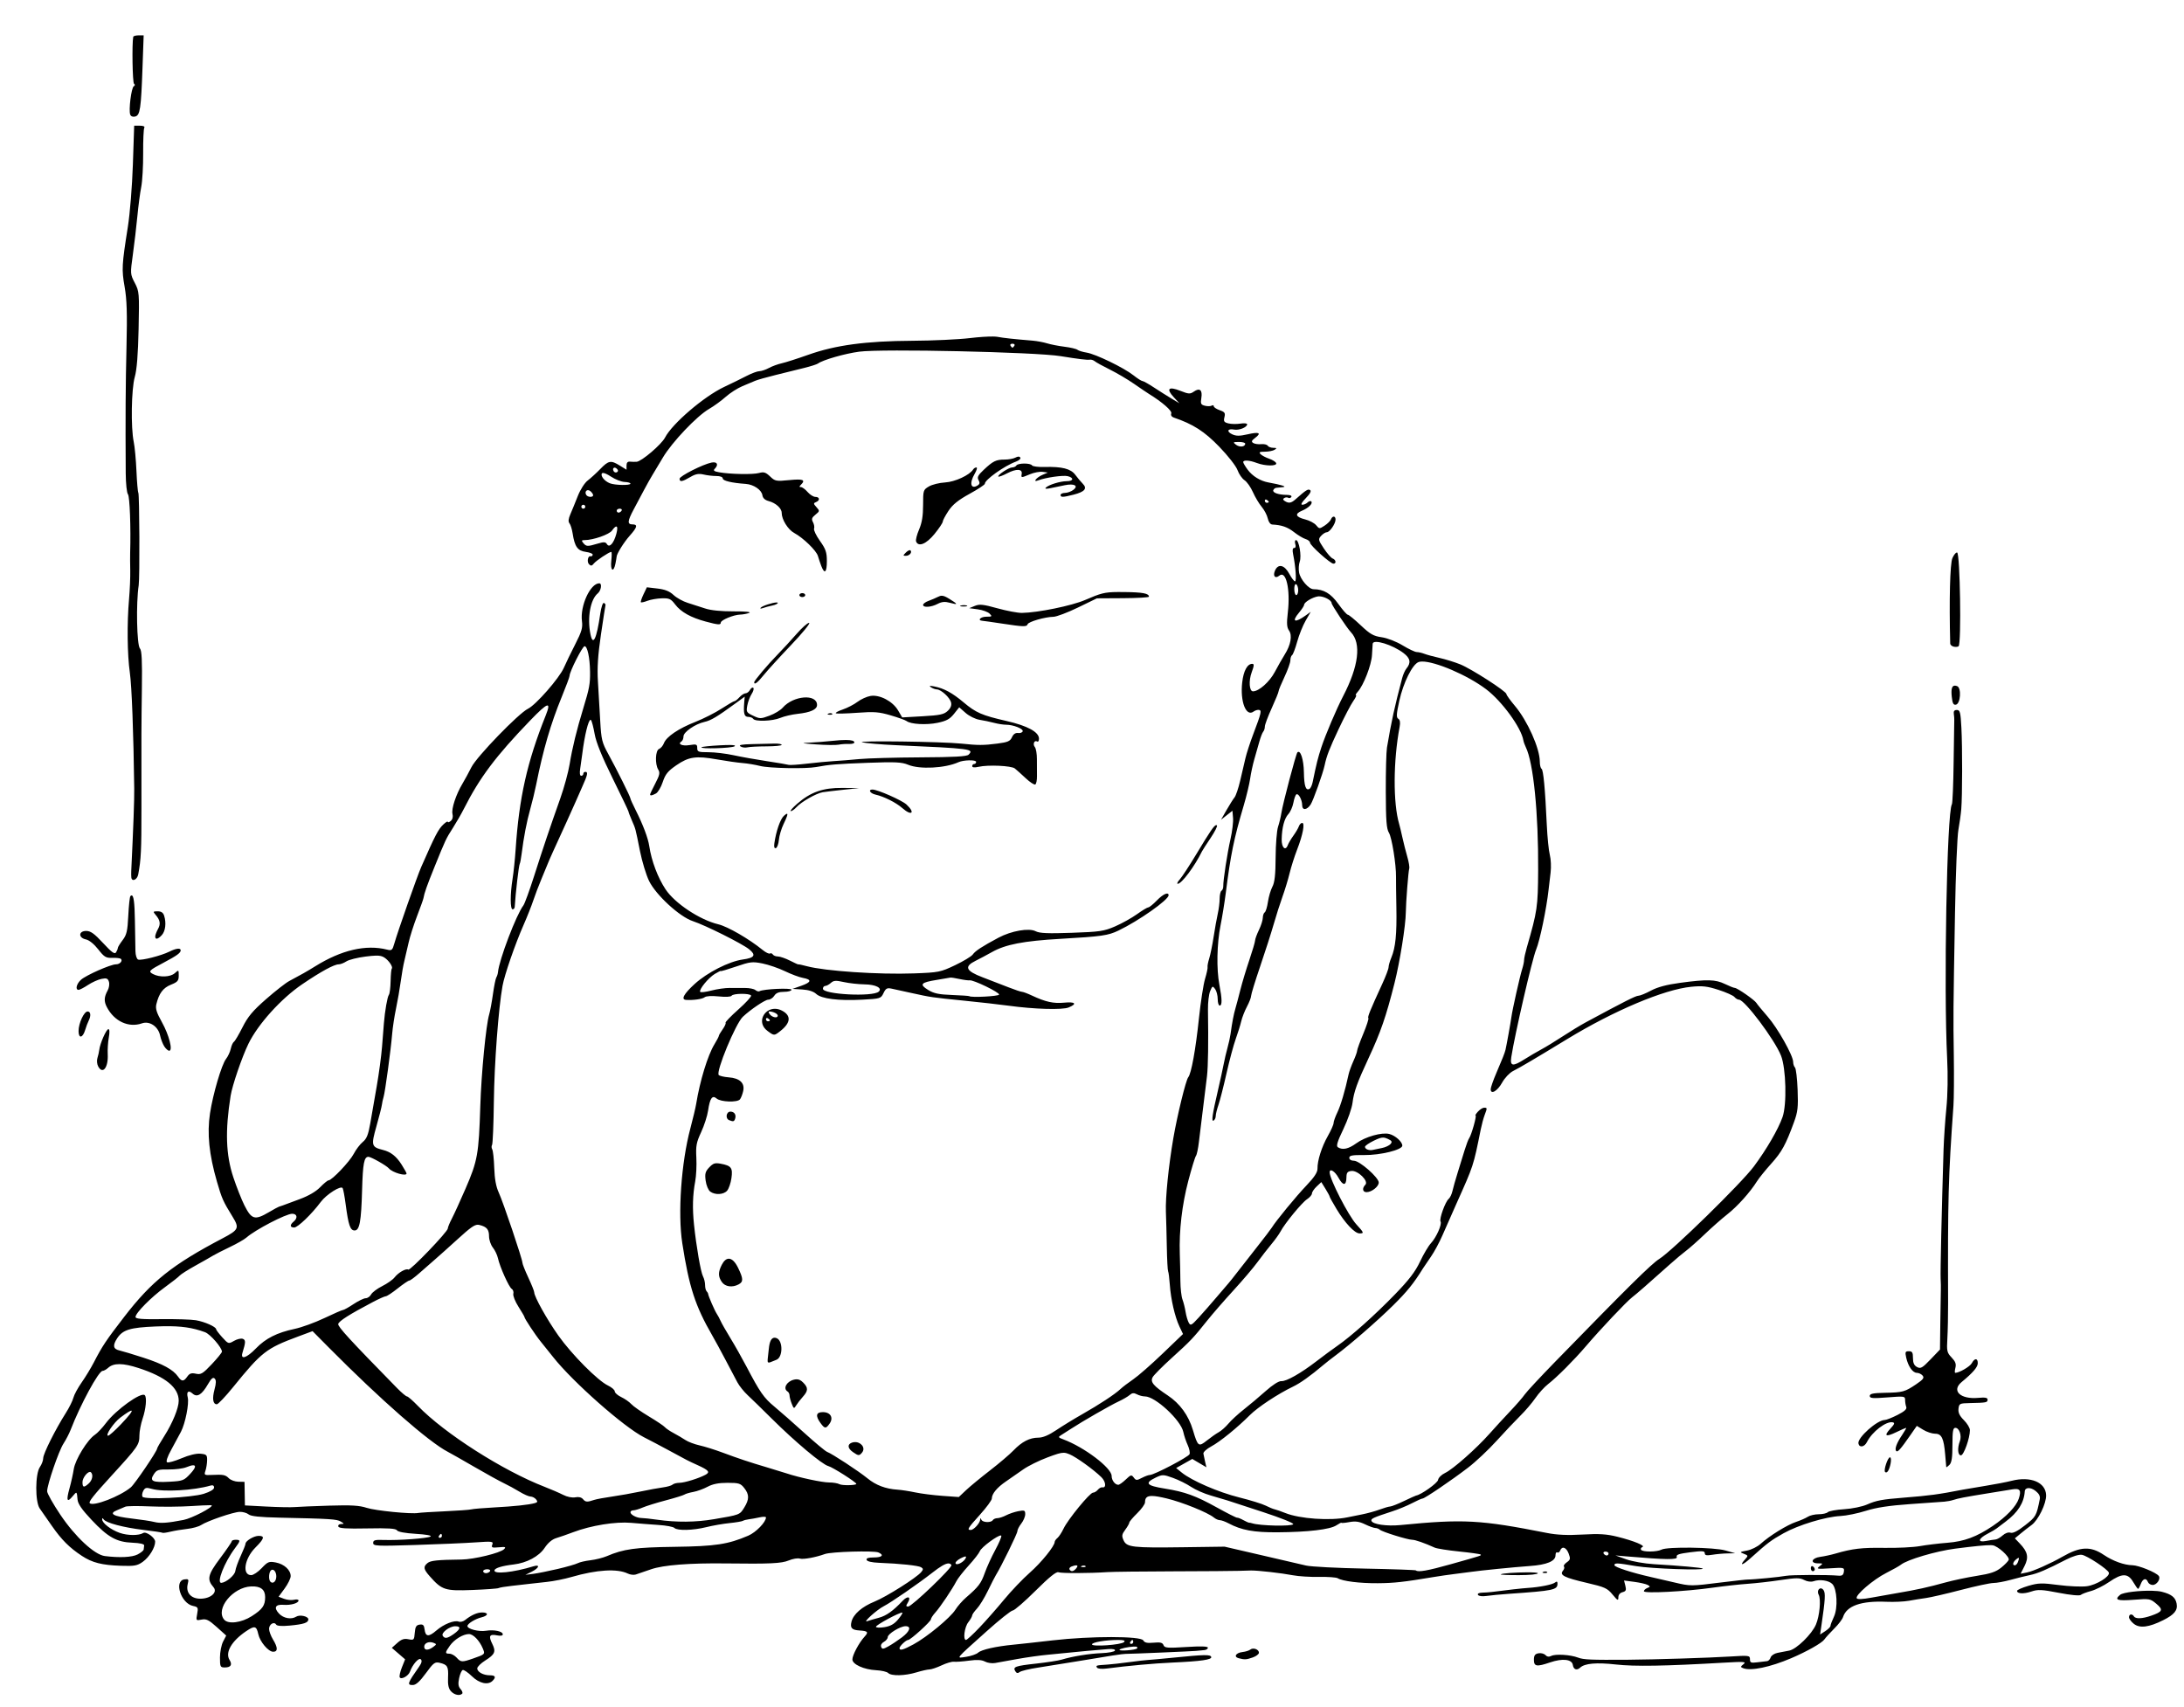 <?xml version="1.0" encoding="utf-8"?>

<svg xmlns="http://www.w3.org/2000/svg" version="1.1" viewBox="0 0 1112 869">











	<path d="m 70.574,18 c -1.416,0 -2.645,0.338 -2.73,0.75 -0.709,3.419 -0.378,23.419 0.395,23.896 0.611,0.378 0.563,0.859 -0.127,1.285 -1.253,0.775 -2.678,12.147 -1.807,14.418 0.348,0.908 1.344,1.293 2.537,0.98 2.489,-0.651 2.965,-3.849 3.725,-25.08 L 73.148,18 Z M 68.316,64 67.656,83.762 c -0.369,11.05 -1.497,25.047 -2.557,31.75 -3.091,19.55 -3.202,21.64 -1.641,30.553 1.134,6.472 1.354,13.555 0.949,30.436 -0.474,19.772 -0.57,35.697 -0.393,64.441 0.032,5.202 0.543,10.027 1.139,10.744 0.912,1.098 1.508,17.072 1.113,29.814 -0.051,1.65 -0.03,5.7 0.045,9 0.075,3.3 -0.198,9.825 -0.607,14.5 -1.081,12.349 -0.908,28.319 0.406,37.5 0.97,6.775 1.873,30.654 2.23,59 0.071,5.653 -0.433,19.585 -1.52,42 -0.053,1.1 -0.034,2.562 0.041,3.25 0.263,2.394 2.982,1.23 3.504,-1.5 1.429,-7.474 1.674,-12.489 1.648,-33.75 -0.047,-38.957 -0.038,-41.439 0.227,-61 C 72.433,336.374 72.179,331.16 71.25,330.178 69.648,328.484 69.226,307.047 70.617,298 c 0.571,-3.715 0.402,-46.161 -0.188,-47.115 -0.279,-0.452 -0.71,-5.449 -0.955,-11.104 C 69.229,234.126 68.607,227.475 68.092,225 c -1.529,-7.345 -1.217,-26.895 0.527,-33.049 1.058,-3.732 1.672,-11.435 1.949,-24.428 0.391,-18.371 0.329,-19.121 -1.947,-23.5 -2.321,-4.465 -2.334,-4.652 -0.959,-14.523 0.766,-5.5 1.797,-14.275 2.291,-19.5 0.494,-5.225 1.373,-11.884 1.955,-14.797 0.582,-2.913 1.024,-10.65 0.982,-17.195 C 72.849,71.463 73.108,65.634 73.467,65.055 73.866,64.408 72.996,64 71.217,64 Z M 505.672,171.346 c -2.816,-0.035 -7.404,0.259 -11.717,0.785 -5.75,0.702 -19.005,1.321 -29.455,1.377 -23.64,0.128 -39.115,2.214 -52.98,7.143 -5.511,1.959 -11.595,3.905 -13.52,4.324 -1.925,0.42 -4.85,1.495 -6.5,2.389 -1.65,0.894 -3.84,1.628 -4.865,1.631 -1.026,0.003 -3.951,1.089 -6.5,2.412 -2.549,1.323 -7.691,3.845 -11.426,5.604 -10.252,4.826 -26.426,18.675 -30.094,25.768 -1.822,3.524 -11.946,12.164 -14.457,12.338 -0.912,0.063 -2.446,0.035 -3.408,-0.062 -1.178,-0.12 -1.75,0.523 -1.75,1.967 v 2.145 l -3.367,-2.082 c -4.609,-2.848 -5.754,-2.657 -9.945,1.668 -1.999,2.062 -4.893,4.709 -6.43,5.883 -1.601,1.222 -3.777,4.64 -5.096,8 -1.266,3.226 -2.96,7.377 -3.766,9.223 -1.006,2.304 -1.148,3.739 -0.453,4.576 0.557,0.671 1.285,2.986 1.619,5.145 1.05,6.788 2.535,8.868 6.729,9.424 2.076,0.275 3.648,0.95 3.492,1.5 -0.156,0.55 -0.633,0.883 -1.061,0.74 -1.384,-0.461 -2.027,2.857 -0.789,4.076 0.925,0.912 1.471,0.831 2.383,-0.357 1.126,-1.468 7.854,-5.959 8.928,-5.959 0.28,0 0.283,2.025 0.004,4.5 -0.572,5.073 1.144,6.294 2.104,1.496 0.331,-1.653 0.602,-3.234 0.604,-3.512 0.011,-1.466 3.735,-7.449 6.682,-10.736 C 324.494,268.444 324.836,267 322,267 c -2.66,0 -2.521,-1.682 0.625,-7.58 1.443,-2.706 3.817,-7.17 5.275,-9.92 1.458,-2.75 3.349,-6.125 4.201,-7.5 0.852,-1.375 3.277,-5.425 5.391,-9 4.627,-7.827 17.29,-21.166 23.508,-24.764 2.475,-1.432 6.3,-4.21 8.5,-6.176 2.2,-1.966 6.025,-4.413 8.5,-5.438 2.475,-1.025 5.4,-2.255 6.5,-2.734 1.1,-0.479 5.825,-1.815 10.5,-2.969 4.675,-1.154 11.195,-2.767 14.488,-3.584 3.293,-0.817 6.443,-1.826 7,-2.242 2.459,-1.837 13.683,-5.061 21.012,-6.035 11.602,-1.542 89.686,0.195 102.5,2.281 8.937,1.455 13.671,2.03 14.824,1.801 0.728,-0.145 1.908,0.223 2.621,0.814 0.713,0.592 4.167,2.495 7.676,4.23 3.509,1.735 9.025,4.991 12.258,7.234 3.233,2.244 6.608,4.529 7.5,5.076 6.826,4.189 11.988,8.685 11.482,10.002 -0.345,0.898 0.164,1.734 1.285,2.115 9.833,3.345 15.576,7.029 23.133,14.838 4.488,4.638 8.564,9.858 9.311,11.922 0.73,2.019 2.335,4.332 3.566,5.139 1.232,0.807 3.154,3.533 4.271,6.059 1.117,2.526 3.127,5.896 4.467,7.488 1.339,1.592 2.734,4.255 3.1,5.918 0.403,1.837 1.321,3.056 2.336,3.105 4.746,0.234 7.756,1.288 11.041,3.867 1.996,1.566 4.641,3.15 5.879,3.518 1.238,0.368 2.255,1.199 2.262,1.85 0.015,1.402 10.369,10.684 11.918,10.684 1.594,0 1.294,-1.977 -0.398,-2.627 -0.808,-0.31 -2.833,-2.622 -4.5,-5.139 -2.843,-4.292 -2.929,-4.691 -1.377,-6.406 C 673.564,271.822 674.863,271 675.539,271 677.02,271 680,266.682 680,264.535 c 0,-1.941 -1.606,-2.005 -2.34,-0.094 -0.304,0.793 -1.761,2.232 -3.236,3.199 -2.585,1.694 -2.741,1.687 -4.303,-0.215 -0.891,-1.086 -3.387,-2.413 -5.545,-2.949 -4.928,-1.225 -5.525,-2.841 -1.646,-4.447 3.371,-1.396 5.693,-3.739 4.695,-4.736 -0.363,-0.363 -1.191,-0.127 -1.842,0.523 -0.651,0.651 -1.857,1.184 -2.68,1.184 -0.977,0 -0.356,-1.176 1.787,-3.387 2.188,-2.257 2.899,-3.624 2.133,-4.098 -1.064,-0.658 -1.989,-0.069 -7.422,4.734 -2.197,1.942 -3.441,2.138 -5.459,0.859 -0.946,-0.599 -1.022,-1.066 -0.25,-1.543 0.609,-0.376 1.527,-0.426 2.039,-0.109 0.512,0.316 1.213,0.118 1.559,-0.441 0.368,-0.595 -0.536,-1.021 -2.182,-1.029 -4.226,-0.021 -7.436,-1.102 -7.016,-2.363 0.206,-0.617 0.899,-1.179 1.541,-1.248 0.642,-0.069 2.179,-0.226 3.416,-0.35 2.222,-0.223 -0.732,-1.167 -7.48,-2.391 -4.101,-0.744 -8.113,-3.227 -10.539,-6.523 -1.248,-1.696 -2.257,-3.421 -2.242,-3.836 0.043,-1.172 3.173,-0.971 6.883,0.441 4.316,1.643 10.437,1.706 9.902,0.102 -0.217,-0.65 -1.809,-1.662 -3.539,-2.25 -1.73,-0.588 -3.706,-1.631 -4.391,-2.318 -0.994,-0.999 -0.55,-1.253 2.207,-1.266 1.897,-0.008 4.124,-0.451 4.949,-0.984 1.219,-0.788 1.09,-0.972 -0.691,-0.984 -1.205,-0.008 -2.488,-0.494 -2.85,-1.08 -0.362,-0.586 -1.85,-0.94 -3.309,-0.787 -1.458,0.153 -3.275,-0.107 -4.037,-0.578 -1.103,-0.682 -0.902,-1.22 0.986,-2.645 3.364,-2.537 2.012,-3.148 -3.934,-1.775 -3.931,0.907 -5.737,0.911 -7.707,0.014 -3.096,-1.411 -2.476,-3.082 0.904,-2.436 2.547,0.487 6.637,-1.177 6.637,-2.701 0,-0.496 -1.55,-0.649 -3.445,-0.342 -1.895,0.308 -4.639,0.259 -6.098,-0.107 -2.233,-0.56 -2.553,-1.06 -2.025,-3.164 0.533,-2.126 0.175,-2.654 -2.402,-3.553 C 619.363,208.28 618,207.372 618,206.844 c 0,-0.529 -0.475,-0.668 -1.057,-0.309 -0.581,0.359 -2.129,0.385 -3.438,0.057 -2.07,-0.52 -2.308,-1.037 -1.832,-3.969 0.656,-4.045 -0.838,-5.321 -3.801,-3.246 -1.911,1.339 -2.629,1.296 -6.963,-0.412 -5.968,-2.352 -7.275,-1.039 -3.27,3.285 l 2.859,3.086 -4,-2.396 c -2.2,-1.319 -6.239,-3.869 -8.977,-5.668 C 584.786,195.473 582.149,194 581.666,194 c -0.483,0 -2.529,-1.306 -4.547,-2.904 -4.856,-3.846 -19.264,-10.836 -23.834,-11.562 -1.999,-0.318 -4.117,-0.967 -4.709,-1.443 -0.592,-0.476 -3.551,-1.172 -6.576,-1.547 -3.025,-0.375 -7.012,-1.152 -8.859,-1.727 -1.847,-0.574 -5.222,-1.197 -7.5,-1.385 -9.607,-0.791 -14.607,-1.335 -17.818,-1.938 -0.469,-0.088 -1.212,-0.137 -2.15,-0.148 z M 515.5,175 c 0.89,0 1.34,0.45 1,1 -0.34,0.55 -0.79,1 -1,1 -0.21,0 -0.66,-0.45 -1,-1 -0.34,-0.55 0.11,-1 1,-1 z m 115.25,50.031 c 1.788,-0.018 3.25,0.37 3.25,0.861 0,1.644 -2.785,1.985 -4.652,0.57 -1.705,-1.292 -1.598,-1.402 1.402,-1.432 z m -112.184,7.463 c -0.415,-3.3e-4 -0.934,0.169 -1.561,0.504 C 515.975,233.55 513.497,234 511.5,234 c -4.358,0 -5.907,0.761 -10.65,5.234 -2.926,2.76 -3.431,3.763 -2.621,5.211 0.729,1.302 0.631,2.03 -0.361,2.658 -3.565,2.256 -4.459,-0.995 -1.609,-5.854 1.048,-1.788 1.445,-3.25 0.883,-3.25 -0.562,0 -1.312,0.469 -1.666,1.041 -1.772,2.867 -9.246,6.327 -14.262,6.602 -2.908,0.159 -6.621,1.077 -8.25,2.039 C 470.088,249.38 470,249.658 470,257.133 c 0,5.529 -0.575,9.043 -2.039,12.459 -1.122,2.617 -1.811,5.355 -1.531,6.084 1.147,2.99 5.199,1.345 9.393,-3.811 2.297,-2.824 4.18,-5.637 4.182,-6.25 0.002,-0.613 1.311,-3.083 2.906,-5.488 2.145,-3.233 4.947,-5.496 10.746,-8.682 4.315,-2.37 7.818,-4.677 7.787,-5.127 -0.135,-1.96 9.984,-9.162 15.867,-11.295 1.546,-0.56 2.531,-1.471 2.189,-2.023 -0.208,-0.336 -0.519,-0.506 -0.934,-0.506 z m -155.318,2.91 c -0.299,0.008 -0.632,0.048 -0.998,0.123 -4.472,0.919 -16.217,6.868 -16.234,8.223 -0.023,1.77 1.348,1.56 5.404,-0.834 2.709,-1.599 4.296,-1.905 6.807,-1.312 1.801,0.425 4.736,0.771 6.523,0.768 1.945,-0.003 3.25,0.498 3.25,1.25 0,1.184 4.609,2.275 11.695,2.766 4.033,0.279 8.082,3.034 8.482,5.771 0.212,1.451 1.301,2.468 3.18,2.967 3.648,0.97 6.643,3.673 6.643,5.996 0,3.382 3.195,8.528 6.354,10.234 4.626,2.499 11.318,8.998 12.1,11.75 0.374,1.317 1.155,3.632 1.734,5.145 h 0.002 c 1.651,4.306 2.811,3.243 2.811,-2.574 0,-4.484 -0.554,-6.102 -3.508,-10.25 -1.929,-2.709 -3.279,-5.521 -3.002,-6.248 0.277,-0.727 0.029,-2.209 -0.551,-3.293 -0.856,-1.6 -0.623,-2.32 1.244,-3.832 2.217,-1.795 2.236,-1.932 0.516,-3.834 -1.565,-1.73 -1.596,-2.045 -0.242,-2.564 2.132,-0.818 1.942,-2.654 -0.275,-2.654 -1.001,0 -2.799,-1.125 -3.994,-2.5 -1.196,-1.375 -2.717,-2.5 -3.381,-2.5 -0.939,0 -0.939,-0.266 -0.006,-1.199 2.501,-2.501 1.12,-3.051 -5.92,-2.357 -6.743,0.664 -7.263,0.565 -9.795,-1.861 -2.213,-2.12 -3.183,-2.422 -5.629,-1.754 -3.108,0.849 -14.595,0.638 -20.338,-0.373 -2.513,-0.443 -3.09,-0.884 -2.25,-1.725 1.877,-1.877 1.47,-3.382 -0.621,-3.326 z m 158.242,0.621 c -1.797,0.008 -3.595,0.335 -3.99,0.975 -0.34,0.55 -1.309,1 -2.154,1 -1.717,0 -7.708,3.972 -7.023,4.656 0.241,0.241 2.275,-0.521 4.52,-1.691 4.611,-2.403 7.808,-2.263 7.365,0.322 -0.358,2.088 -0.349,2.087 4.273,0.156 2.049,-0.856 4.917,-1.393 6.373,-1.193 l 2.646,0.363 -2.652,1.133 c -3.155,1.345 -5.278,4.022 -2.262,2.852 3.748,-1.454 12.717,-2.739 15.047,-2.154 3.294,0.827 2.966,2.557 -0.484,2.557 -3.286,0 -9.184,1.812 -10.648,3.27 -0.664,0.661 0.176,0.748 2.5,0.26 1.925,-0.404 5.156,-1.072 7.18,-1.484 4.807,-0.98 7.095,0.283 4.316,2.383 -1.097,0.829 -3.009,1.524 -4.246,1.541 C 541.013,250.986 540,251.45 540,252 c 0,1.276 1.091,1.258 6.527,-0.111 5.749,-1.448 7.209,-3.149 4.789,-5.58 -0.999,-1.004 -2.716,-3.051 -3.816,-4.547 -2.278,-3.098 -6.774,-4.241 -15.715,-3.994 -3.143,0.087 -5.981,-0.275 -6.309,-0.805 -0.393,-0.636 -2.189,-0.946 -3.986,-0.938 z m -208.719,2.104 c 0.367,-0.067 0.851,0.093 1.332,0.574 0.718,0.718 0.736,1.279 0.053,1.701 -0.56,0.346 -1.319,0.14 -1.688,-0.455 -0.594,-0.961 -0.308,-1.708 0.303,-1.82 z m -5.768,2.691 c 0.779,-0.015 2.239,0.635 4.062,1.842 2.183,1.445 5.31,2.674 6.949,2.732 1.639,0.058 2.981,0.443 2.982,0.855 0.003,0.997 -7.953,0.845 -10.533,-0.201 -2.696,-1.093 -4.793,-3.708 -4.002,-4.988 0.097,-0.157 0.281,-0.235 0.541,-0.24 z m -7.555,8.76 c 0.354,0.017 0.749,0.169 1.141,0.494 0.776,0.644 1.41,1.566 1.41,2.049 0,1.206 -2.738,1.109 -3.5,-0.123 -0.811,-1.312 -0.112,-2.471 0.949,-2.42 z m 345.162,4.764 c 0.12,0.02 0.251,0.071 0.389,0.156 0.55,0.34 1,0.816 1,1.059 0,0.243 -0.45,0.441 -1,0.441 -0.55,0 -1,-0.476 -1,-1.059 0,-0.437 0.253,-0.658 0.611,-0.598 z M 297,257 c 0.55,0 1,0.45 1,1 0,0.55 -0.45,1 -1,1 -0.55,0 -1,-0.45 -1,-1 0,-0.55 0.45,-1 1,-1 z m 18.559,2 c 0.857,0 1.281,0.45 0.941,1 -0.34,0.55 -1.041,1 -1.559,1 C 314.424,261 314,260.55 314,260 c 0,-0.55 0.701,-1 1.559,-1 z m -1.723,9.086 c 0.573,0.071 0.623,1.33 -0.004,3.664 -1.314,4.891 -3.531,7.353 -4.789,5.318 -0.732,-1.185 -1.566,-1.228 -4.83,-0.25 -5.069,1.519 -5.712,1.49 -7.213,-0.318 -1.032,-1.244 -0.919,-1.5 0.66,-1.5 4.373,0 12.547,-2.852 13.961,-4.871 1.006,-1.436 1.769,-2.098 2.215,-2.043 z M 659.873,275 c -0.555,0 -0.722,0.9 -0.373,2 0.393,1.237 0.181,2 -0.557,2 -0.814,0 -0.983,1.032 -0.533,3.25 1.296,6.385 1.809,13.751 0.957,13.748 -0.476,-0.001 -1.767,-1.689 -2.867,-3.75 -2.462,-4.612 -5.648,-5.414 -7.281,-1.83 -1.297,2.846 0.028,4.452 2.191,2.656 3.393,-2.816 5.648,6.969 4.303,18.672 -0.658,5.724 -0.53,7.678 0.609,9.305 1.747,2.495 0.885,7.326 -2.172,12.162 -1.143,1.808 -3.422,5.816 -5.064,8.908 -2.702,5.087 -8.098,9.879 -11.125,9.879 -1.885,0 -2.251,-5.379 -0.66,-9.672 C 638.557,338.94 638.623,338 637.607,338 c -2.533,0 -4.466,3.582 -5.135,9.514 -1.099,9.748 1.987,17.626 5.791,14.787 0.68,-0.508 1.799,-0.895 2.486,-0.861 1.832,0.09 1.601,1.162 -2.717,12.561 -1.563,4.125 -3.316,9.525 -3.895,12 -0.579,2.475 -1.788,7.65 -2.689,11.5 -0.902,3.85 -2.195,7.675 -2.875,8.5 -0.68,0.825 -2.508,3.725 -4.062,6.445 l -2.826,4.947 2.908,-2.297 2.906,-2.295 0.314,3.668 c 0.173,2.018 -0.408,6.844 -1.291,10.725 -1.651,7.26 -3.754,20.97 -3.688,24.037 0.021,0.952 -0.385,1.99 -0.9,2.309 -0.515,0.318 -0.936,2.121 -0.936,4.006 0,1.885 -0.433,5.346 -0.963,7.691 -0.53,2.345 -1.479,7.639 -2.109,11.764 -0.63,4.125 -1.64,9.075 -2.242,11 -0.602,1.925 -0.981,3.903 -0.842,4.395 0.139,0.492 -0.438,3.192 -1.281,6 -0.844,2.808 -2.244,11.842 -3.109,20.076 -1.675,15.932 -3.891,28.148 -5.447,30.023 -1.207,1.454 -5.569,19.273 -7.59,31.006 -2.425,14.078 -4.074,30.384 -3.791,37.5 0.142,3.575 0.354,11.675 0.471,18 0.117,6.325 0.414,11.868 0.66,12.318 0.246,0.45 0.632,3.493 0.859,6.764 0.52,7.47 2.588,16.436 4.926,21.363 l 1.799,3.789 -10.42,9.998 C 586.189,694.731 579.475,700.608 577,702.293 c -2.475,1.685 -5.4,3.913 -6.5,4.951 -2.815,2.657 -10.708,7.855 -19.5,12.844 -4.125,2.341 -10.063,5.979 -13.195,8.084 -3.824,2.57 -6.812,3.828 -9.096,3.828 -4.427,0 -8.393,2.039 -12.717,6.539 -1.921,1.999 -7.317,6.591 -11.992,10.203 -4.675,3.612 -10.147,8.126 -12.16,10.029 l -3.662,3.461 -8.338,-0.598 C 475.253,761.306 469.025,760.512 466,759.873 c -3.025,-0.639 -7.075,-1.263 -9,-1.387 -6.073,-0.392 -11.011,-2.254 -15.324,-5.779 -4.51,-3.687 -17.963,-12.503 -20.574,-13.484 C 420.22,738.892 415,734.544 409.5,729.561 c -5.5,-4.983 -12.344,-10.999 -15.207,-13.367 -5.377,-4.448 -7.325,-7.243 -14.252,-20.447 -2.237,-4.264 -5.898,-10.745 -8.137,-14.402 -2.239,-3.657 -4.481,-7.593 -4.984,-8.746 -0.503,-1.153 -1.37,-2.773 -1.928,-3.598 -1.081,-1.601 -4.33,-9.053 -4.432,-10.166 -0.033,-0.367 -0.398,-1.005 -0.811,-1.418 -0.412,-0.412 -0.75,-1.829 -0.75,-3.148 0,-1.319 -0.475,-3.286 -1.055,-4.369 -1.145,-2.139 -3.418,-15.228 -4.584,-26.398 -0.868,-8.317 -0.676,-15.173 0.615,-22 0.52,-2.75 0.779,-8.15 0.576,-12 -0.318,-6.038 0.018,-7.834 2.449,-13.064 1.55,-3.335 3.142,-8.285 3.535,-11 0.911,-6.289 2.141,-8.012 4.355,-6.098 2.06,1.781 10.528,2.078 11.867,0.416 0.555,-0.689 1.303,-2.631 1.662,-4.314 0.857,-4.015 -1.796,-6.483 -7.422,-6.902 -2.296,-0.171 -4.564,-0.701 -5.041,-1.178 -1.591,-1.591 8.57,-26.169 12.256,-29.643 3.956,-3.728 11.362,-8.717 12.941,-8.717 1.005,0 2.389,-0.9 3.076,-2 0.889,-1.424 2.331,-2 5.008,-2 2.068,0 3.76,-0.48 3.76,-1.064 0,-1.035 -14.45,-0.367 -16.293,0.754 -0.437,0.265 -1.378,-0.002 -2.092,-0.594 -0.714,-0.592 -3.057,-1.065 -5.207,-1.051 -2.15,0.015 -5.708,0.005 -7.908,-0.021 -2.2,-0.027 -6.375,0.569 -9.277,1.324 -2.902,0.755 -5.475,1.053 -5.717,0.662 -0.715,-1.156 4.157,-7.127 7.449,-9.129 1.675,-1.018 3.045,-1.679 3.045,-1.467 0,0.212 3.516,-0.82 7.814,-2.293 7.139,-2.447 8.299,-2.58 13.42,-1.555 3.083,0.618 8.229,2.388 11.436,3.934 3.207,1.546 7.312,3.079 9.123,3.406 4.675,0.844 4.411,2.179 -0.793,4.01 l -4.5,1.584 5,0.312 c 3.217,0.202 5.732,1.001 7.051,2.238 2.669,2.503 11.299,3.589 23.439,2.949 9.249,-0.487 9.526,-0.572 10.855,-3.354 1.131,-2.366 1.814,-2.758 4.008,-2.287 1.455,0.312 6.021,1.312 10.146,2.221 10.107,2.227 10.429,2.272 27,3.932 7.975,0.799 18.1,1.946 22.5,2.549 13.158,1.804 27.416,2.217 30.627,0.887 4.473,-1.853 3.393,-2.973 -2.338,-2.428 -5.402,0.514 -9.411,-0.373 -16.355,-3.619 C 523.197,505.855 520.914,505 520.357,505 c -0.557,0 -3.678,-1.046 -6.936,-2.324 -3.257,-1.279 -9.184,-3.57 -13.172,-5.09 -8.565,-3.265 -9.472,-5.441 -3.5,-8.396 2.062,-1.021 5.775,-2.998 8.25,-4.395 6.976,-3.935 16.034,-5.689 35.025,-6.783 20.902,-1.205 24.154,-1.668 29.428,-4.195 C 579.814,468.852 595,458.158 595,455.826 c 0,-1.866 -2.816,-0.611 -6,2.674 -1.866,1.925 -3.812,3.5 -4.326,3.5 -0.514,0 -3.11,1.563 -5.768,3.473 -2.658,1.909 -7.661,4.698 -11.119,6.197 -5.7,2.472 -7.764,2.777 -22.098,3.277 -12.138,0.424 -16.403,0.242 -18.357,-0.785 -3.397,-1.786 -12.399,-0.223 -18.982,3.295 -8.326,4.449 -11.771,6.701 -13.051,8.527 -0.68,0.97 -4.733,3.425 -9.008,5.455 -7.463,3.544 -8.298,3.711 -20.969,4.178 -17.955,0.662 -45.254,-1.176 -54.51,-3.668 -2.372,-0.639 -4.312,-1.046 -4.312,-0.906 0,0.14 -1.895,-0.713 -4.211,-1.895 -2.316,-1.181 -5.1,-2.148 -6.189,-2.148 -1.089,0 -2.264,-0.457 -2.609,-1.016 -0.345,-0.559 -1.009,-0.782 -1.475,-0.494 -0.465,0.288 -2.123,-0.516 -3.682,-1.785 -6.952,-5.661 -17.785,-11.932 -22.611,-13.09 -9.431,-2.262 -22.139,-10.689 -26.85,-17.805 -3.965,-5.989 -7.174,-14.499 -8.289,-21.975 -0.622,-4.172 -3.192,-10.974 -6.984,-18.48 C 322.17,409.526 321,406.932 321,406.594 321,405.756 314.143,391.975 309.76,384 c -3.269,-5.948 -3.622,-7.392 -4.156,-17 -0.321,-5.775 -0.844,-14.775 -1.162,-20 -0.426,-6.993 -0.023,-13.293 1.529,-23.871 1.16,-7.904 2.205,-14.654 2.32,-15 C 308.406,307.783 308.05,307.275 307.5,307 c -0.57,-0.285 -1.373,2.08 -1.867,5.5 -1.862,12.901 -3.729,16.769 -5.008,10.375 -1.686,-8.43 -0.035,-17.633 3.721,-20.748 1.725,-1.431 2.294,-5.127 0.789,-5.127 -4.581,0 -9.863,11.542 -8.824,19.283 0.442,3.299 -0.143,5.327 -3.354,11.607 -2.14,4.185 -4.779,9.634 -5.865,12.109 -2.338,5.327 -14.232,18.91 -18.285,20.883 -4.74,2.307 -26.053,24.331 -28.768,29.727 -1.354,2.69 -3.406,6.466 -4.559,8.391 -3.31,5.526 -5.73,12.867 -5.088,15.426 0.368,1.467 0.03,2.808 -0.902,3.582 -0.82,0.68 -1.49,0.878 -1.49,0.439 0,-0.438 -1.012,0.159 -2.25,1.324 -2.6,2.449 -4.169,5.462 -11.309,21.729 -2.008,4.575 -12.02,33.072 -13.646,38.84 -0.981,3.479 -1.328,3.776 -3.689,3.178 -10.762,-2.727 -23.235,0.163 -36.605,8.48 -4.1,2.55 -7.552,4.509 -13.225,7.504 -1.774,0.936 -7.083,5.083 -11.797,9.215 -6.813,5.973 -9.271,8.909 -11.998,14.324 -1.886,3.746 -3.858,7.074 -4.379,7.396 -0.521,0.322 -1.238,1.909 -1.594,3.527 -0.355,1.618 -1.453,3.975 -2.439,5.238 -2.235,2.864 -6.653,17.877 -8.141,27.668 -1.561,10.274 -0.471,20.956 3.555,34.85 2.476,8.547 3.096,9.936 7.936,17.791 3.553,5.766 3.143,6.668 -4.969,10.93 -25.798,13.554 -36.204,21.868 -50.346,40.229 -9.156,11.887 -11.029,14.701 -15.314,22.994 -1.491,2.886 -4.289,7.49 -6.217,10.232 -1.928,2.743 -3.822,6.25 -4.209,7.793 -0.387,1.543 -2.135,5.055 -3.883,7.807 C 28.198,727.811 22,740.202 22,742.445 c 0,1.161 -0.756,3.187 -1.68,4.506 -2.417,3.451 -2.485,17.677 -0.102,21.09 0.945,1.353 3.748,5.372 6.229,8.932 4.914,7.052 8.935,11.071 15.217,15.203 5.317,3.498 10.156,4.729 19.875,5.057 6.933,0.234 8.373,-0.027 11.15,-2.008 C 75.992,792.869 79,787.976 79,784.961 c 0,-2.004 -4.573,-5.343 -6.061,-4.424 -2.26,1.397 -7.976,1.361 -12.049,-0.076 -4.487,-1.583 -8.902,-5.008 -8.875,-6.885 0.011,-0.744 0.242,-0.735 0.75,0.027 1.193,1.791 10.056,4.142 20.203,5.361 5.207,0.626 9.616,1.288 9.799,1.471 0.183,0.183 1.998,-0.071 4.033,-0.561 2.035,-0.49 5.877,-1.127 8.539,-1.418 2.662,-0.291 5.812,-1.161 7,-1.934 3.324,-2.161 16.433,-6.652 19.688,-6.744 1.597,-0.045 3.643,0.533 4.547,1.283 1.174,0.975 5.686,1.452 15.785,1.67 25.98,0.56 29.129,0.76 31.141,1.986 1.844,1.125 1.857,1.222 0.166,1.25 -1.02,0.017 -1.644,0.586 -1.406,1.281 0.321,0.94 3.979,1.179 14.754,0.965 10.677,-0.212 14.523,0.036 15.102,0.973 0.483,0.782 4.104,1.457 9.582,1.785 5.227,0.313 8.28,0.866 7.516,1.359 -1.476,0.954 -16.183,2.034 -23.963,1.76 -4.353,-0.153 -5.25,0.106 -5.25,1.52 0,1.574 1.633,1.655 21.25,1.045 11.688,-0.364 25.488,-0.957 30.668,-1.318 8.735,-0.609 9.368,-0.527 8.74,1.109 -0.591,1.539 -0.165,1.715 3.322,1.383 3.336,-0.318 3.778,-0.159 2.664,0.955 -1.949,1.949 -15.264,5.193 -21.645,5.273 -12.417,0.156 -15.771,0.508 -17.346,1.814 -2.248,1.866 -2.038,3.1 1.137,6.691 6.231,7.048 7.762,7.543 21.686,7.002 6.925,-0.269 12.946,-0.709 13.379,-0.977 0.433,-0.268 3.456,-0.774 6.717,-1.123 3.261,-0.349 7.278,-0.808 8.928,-1.02 1.65,-0.212 5.7,-0.662 9,-1.002 3.3,-0.34 8.925,-1.464 12.5,-2.5 12.863,-3.726 23.275,-4.357 28.684,-1.736 1.201,0.582 3.001,0.799 4,0.48 0.999,-0.318 4.515,-1.517 7.812,-2.664 6.219,-2.163 19.609,-3.213 38.004,-2.98 22.654,0.286 28.425,0.013 32.092,-1.52 2.052,-0.857 4.605,-1.281 5.674,-0.941 1.69,0.536 8.092,-0.633 12.734,-2.326 3.23,-1.178 24.91,-1.817 27.25,-0.803 3.033,1.315 1.905,2.545 -2.334,2.545 -2.821,0 -3.955,0.386 -3.668,1.25 0.257,0.776 2.661,1.336 6.334,1.477 10.688,0.408 19.991,1.391 21.402,2.264 1.163,0.719 1.169,1.12 0.045,2.475 -2.369,2.854 -17.661,12.524 -23.676,14.971 -6.505,2.646 -10.852,6.43 -11.82,10.287 -0.79,3.147 0.169,4.21 4.012,4.449 4.372,0.272 4.815,0.811 2.627,3.184 C 437.383,836.38 434,842.717 434,844.916 c 0,2.51 5.874,5.178 12.096,5.492 2.73,0.138 5.491,0.778 6.135,1.422 1.617,1.617 8.482,1.465 14.361,-0.318 2.7,-0.819 5.701,-1.494 6.67,-1.5 0.968,-0.006 3.747,-0.944 6.176,-2.086 2.428,-1.141 5.235,-1.966 6.238,-1.832 1.003,0.134 4.449,-0.114 7.656,-0.551 4.11,-0.559 6.521,-0.424 8.168,0.457 1.285,0.688 3.611,1.023 5.168,0.742 1.557,-0.28 6.657,-1.2 11.332,-2.043 4.675,-0.843 11.65,-1.821 15.5,-2.174 3.85,-0.353 8.575,-0.816 10.5,-1.031 4.01,-0.448 14.716,-1.422 20.273,-1.846 2.298,-0.175 3.636,0.12 3.424,0.758 -0.192,0.576 -3.24,1.164 -6.773,1.307 -6.453,0.26 -14.838,1.623 -20.424,3.318 -1.65,0.501 -7.5,1.406 -13,2.012 -10.645,1.172 -11.928,1.648 -10.535,3.902 0.633,1.024 1.258,1.132 2.209,0.387 0.729,-0.571 4.926,-1.581 9.326,-2.246 4.4,-0.665 13.175,-2.076 19.5,-3.137 17.429,-2.922 23.352,-3.835 25,-3.852 3.92,-0.039 33.798,-1.312 36,-1.533 1.375,-0.138 3.288,-0.322 4.25,-0.408 0.963,-0.086 1.75,-0.629 1.75,-1.209 0,-0.716 -3.512,-0.832 -10.977,-0.359 -9.68,0.613 -11.053,0.5 -11.611,-0.955 -0.492,-1.282 -1.612,-1.559 -5.027,-1.24 -3.282,0.307 -4.622,0.008 -5.285,-1.178 -1.25,-2.234 -26.81,-2.239 -46.1,-0.01 -7.975,0.922 -16.975,1.914 -20,2.203 -8.926,0.854 -16.249,2.507 -17.957,4.053 -0.878,0.794 -3.608,1.746 -6.068,2.115 -5.323,0.798 -6.172,1.861 10.352,-12.965 C 508.83,824.775 514.823,820 515.645,820 c 0.822,0 6.039,-4.52 11.594,-10.043 7.034,-6.995 10.578,-9.854 11.68,-9.426 1.525,0.593 15.79,0.548 25.082,-0.08 2.475,-0.167 17.55,-0.343 33.5,-0.389 15.95,-0.046 30.8,-0.154 33,-0.24 2.2,-0.086 5.125,-0.169 6.5,-0.184 3.649,-0.04 15.433,1.305 21.365,2.438 2.824,0.539 8.799,0.911 13.277,0.826 4.478,-0.085 8.75,0.224 9.494,0.684 2.432,1.503 11.186,2.59 20.363,2.529 8.272,-0.055 13.274,-0.611 28.5,-3.16 3.025,-0.507 7.75,-1.191 10.5,-1.521 2.75,-0.33 6.35,-0.799 8,-1.041 4.977,-0.731 22.511,-2.483 30.475,-3.045 8.581,-0.606 13.025,-2.459 13.025,-5.432 0,-1.118 0.402,-1.785 0.895,-1.48 0.492,0.304 1.153,-0.12 1.469,-0.941 0.943,-2.457 3.122,-1.697 4.332,1.51 0.996,2.639 0.878,3.181 -0.971,4.477 -1.157,0.811 -1.798,1.78 -1.424,2.154 0.375,0.375 0.14,1.333 -0.521,2.131 -1.848,2.227 0.656,3.496 12.176,6.174 9.141,2.125 10.438,2.713 13.096,5.938 2.538,3.079 2.949,3.283 2.949,1.467 0,-1.311 0.804,-2.321 2.123,-2.666 1.742,-0.455 2.002,-1.04 1.447,-3.252 l -0.676,-2.697 5.25,0.695 c 2.888,0.383 5.949,1.091 6.803,1.57 1.369,0.769 1.346,0.95 -0.197,1.545 -0.963,0.371 -1.75,1.113 -1.75,1.648 0,1.258 20.952,0.181 35,-1.799 5.775,-0.814 13.826,-1.703 17.891,-1.979 4.065,-0.275 11.595,-1.133 16.734,-1.904 7.934,-1.191 9.745,-1.195 11.992,-0.029 1.582,0.821 3.5,1.074 4.766,0.627 3.102,-1.095 7.722,-0.428 9.525,1.375 2.464,2.464 2.956,12.251 0.842,16.723 -0.963,2.036 -1.75,4.121 -1.75,4.635 0,0.513 -1.189,1.713 -2.643,2.666 l -2.645,1.732 0.715,-4.867 c 1.908,-12.991 2.097,-16.296 1.018,-17.771 -1.547,-2.115 -3.72,0.022 -2.445,2.404 1.244,2.325 0.47,10.728 -1.395,15.137 -2.09,4.941 -9.901,12.568 -13.605,13.283 -1.65,0.319 -4.33,0.837 -5.955,1.15 -1.625,0.313 -3.206,1.362 -3.514,2.332 -0.308,0.97 -1.115,1.818 -1.795,1.885 -0.68,0.067 -2.924,0.333 -4.986,0.592 -3.254,0.408 -3.75,0.203 -3.75,-1.555 0,-1.944 -0.412,-1.998 -10.25,-1.381 -10.538,0.661 -38.449,1.54 -51.75,1.631 -19.141,0.13 -22.732,-0.022 -25.518,-1.09 -3.883,-1.488 -11.518,-1.957 -13.684,-0.842 -1.12,0.577 -2.128,0.42 -2.947,-0.457 -0.685,-0.733 -2.282,-1.135 -3.549,-0.893 -1.77,0.338 -2.303,1.108 -2.303,3.324 0,3.414 1.421,3.641 8.248,1.314 6.351,-2.164 11.155,-1.617 11.572,1.318 0.329,2.317 2.058,2.941 3.73,1.344 2.283,-2.179 8.252,-2.71 18.131,-1.607 9.722,1.085 24.794,0.83 55.318,-0.934 10.092,-0.583 11.282,-0.488 9.721,0.773 -1.6,1.293 -1.617,1.499 -0.168,2.055 3.949,1.515 13.728,-0.519 24.447,-5.086 7.865,-3.351 15.581,-7.701 16.848,-9.498 0.741,-1.051 3.042,-3.59 5.115,-5.643 2.073,-2.052 4.061,-4.656 4.42,-5.785 1.828,-5.758 9.22,-8.368 22.117,-7.807 3.85,0.167 9.025,-0.069 11.5,-0.527 2.475,-0.458 6.374,-1.087 8.666,-1.395 2.292,-0.308 10.278,-2.152 17.746,-4.1 C 1005.88,807.593 1013.319,806 1014.945,806 c 1.626,0 5.567,-0.717 8.756,-1.594 3.189,-0.877 7.599,-1.969 9.799,-2.426 4.049,-0.841 8.522,-2.75 18.5,-7.895 3.224,-1.662 6.534,-2.668 8,-2.432 2.73,0.441 13.162,7.331 13.744,9.078 0.655,1.965 -6.258,6.239 -11.182,6.914 -2.615,0.358 -9.098,0.082 -14.408,-0.613 -8.546,-1.119 -10.314,-1.071 -15.404,0.422 -3.163,0.927 -5.75,2.072 -5.75,2.543 0,1.511 3.39,1.666 7.318,0.336 3.284,-1.112 5.234,-1.02 13.924,0.664 5.974,1.158 10.545,1.599 11.182,1.078 0.592,-0.485 2.948,-1.381 5.234,-1.992 2.287,-0.611 6.437,-2.68 9.225,-4.598 6.618,-4.552 9.558,-4.549 12.25,0.014 1.136,1.925 2.256,3.5 2.49,3.5 0.234,0 0.854,-1.125 1.377,-2.5 1.065,-2.801 2.768,-3.269 3.639,-1 0.317,0.825 1.412,1.5 2.434,1.5 2.066,0 4.167,-3.081 3.107,-4.555 -1.29,-1.794 -10.242,-5.444 -13.457,-5.488 -4.176,-0.057 -9.88,-2.118 -14.525,-5.248 -6.761,-4.555 -11.998,-4.316 -21.197,0.973 -5.846,3.361 -14.741,7.318 -17.844,7.938 l -3.344,0.668 1.973,-3.893 c 2.262,-4.468 1.685,-7.237 -2.398,-11.508 l -2.5,-2.613 2.871,-2.387 c 1.579,-1.313 4.109,-3.287 5.623,-4.387 3.431,-2.492 7.544,-10.937 7.414,-15.219 -0.199,-6.543 -7.89,-9.759 -17.512,-7.324 -2.631,0.666 -8.608,1.821 -13.283,2.566 -4.675,0.746 -9.85,1.618 -11.5,1.939 -12.578,2.447 -16.979,3.044 -30,4.074 -11.239,0.889 -14.184,1.436 -18.842,3.496 -2.464,1.09 -7.595,2.146 -11.674,2.402 -4.002,0.251 -7.75,0.93 -8.33,1.51 -0.58,0.58 -2.663,1.055 -4.631,1.055 -1.968,0 -4.466,0.577 -5.551,1.283 -1.085,0.706 -3.773,1.884 -5.973,2.617 -4.567,1.523 -13.573,7.089 -18,11.125 -1.65,1.504 -4.8,3.066 -7,3.469 -3.72,0.681 -3.832,0.794 -1.611,1.637 2.234,0.847 2.282,1.024 0.75,2.717 -3.274,3.618 -1.53,3.31 2.666,-0.471 8.565,-7.716 10.458,-9.147 16.775,-12.672 7.61,-4.247 21.4,-8.433 28.994,-8.803 2.984,-0.145 8.801,-1.331 12.926,-2.635 5.313,-1.68 11.874,-2.678 22.5,-3.426 8.25,-0.58 16.125,-1.142 17.5,-1.248 1.375,-0.106 3.4,-0.49 4.5,-0.854 2.57,-0.85 5.832,-1.479 17.5,-3.369 5.225,-0.846 10.91,-1.769 12.633,-2.051 3.895,-0.637 4.659,0.508 3.217,4.814 -1.307,3.903 -6.324,9.164 -13.131,13.77 -8.301,5.616 -14.603,7.958 -23.219,8.627 -4.4,0.341 -10.7,1.104 -14,1.697 -3.3,0.593 -11.4,0.996 -18,0.893 -11.52,-0.18 -16.288,0.375 -25,2.916 -2.2,0.642 -5.688,1.393 -7.75,1.67 -4.409,0.591 -5.277,3.293 -1.059,3.293 2.59,0 2.618,0.057 0.75,1.506 -1.767,1.371 -1.285,1.464 5.375,1.027 7.109,-0.466 7.307,-0.419 7,1.742 -0.241,1.698 -0.907,2.171 -2.816,1.996 -5.544,-0.507 -23.93,-0.451 -26.623,0.082 -2.969,0.587 -16.721,1.921 -19.377,1.879 -0.825,-0.013 -6.9,0.653 -13.5,1.48 -15.552,1.951 -15.774,1.952 -24,0.014 -3.85,-0.907 -9.25,-2.154 -12,-2.771 -9.557,-2.146 -18.5,-5.046 -18.5,-5.998 0,-1.268 1.223,-1.216 11.119,0.473 7.483,1.277 34.965,2.271 33.832,1.223 -0.487,-0.451 -11.321,-1.422 -24.951,-2.236 -4.675,-0.279 -10.975,-1.394 -14,-2.475 l -5.5,-1.965 6,0.51 c 19.877,1.691 25.808,1.757 25.24,0.277 -0.442,-1.153 0.998,-1.658 6.85,-2.4 6.173,-0.783 7.41,-0.701 7.41,0.48 0,1.083 0.888,1.272 3.75,0.799 2.062,-0.341 5.55,-0.656 7.75,-0.699 l 4,-0.078 -5,-1.428 c -5.799,-1.656 -29.642,-1.967 -32.525,-0.424 -2.32,1.241 -9.668,1.293 -10.422,0.072 -0.311,-0.503 4.8e-4,-1.128 0.691,-1.389 1.725,-0.651 -4.325,-3.142 -12.719,-5.236 -5.503,-1.373 -9.262,-1.61 -17.812,-1.121 -7.599,0.435 -12.985,0.196 -18.025,-0.801 -33.997,-6.72 -42.547,-7.181 -74.688,-4.027 -6.934,0.68 -14.121,-0.372 -14.715,-2.154 -0.367,-1.101 0.913,-1.681 10.715,-4.871 3.025,-0.984 7.522,-2.847 9.992,-4.139 2.471,-1.291 4.853,-2.348 5.295,-2.348 1.095,0 14.654,-9.195 23.213,-15.742 3.85,-2.945 10.375,-9.081 14.5,-13.633 4.125,-4.552 9.564,-10.305 12.088,-12.785 2.524,-2.48 5.98,-6.531 7.68,-9.002 1.7,-2.471 4.586,-5.651 6.412,-7.066 4.524,-3.506 13.276,-12.272 19.32,-19.35 7.42,-8.689 20.607,-22.647 23.482,-24.857 2.368,-1.82 7.867,-6.62 19.518,-17.035 2.75,-2.458 6.377,-5.496 8.059,-6.75 1.682,-1.254 5.957,-5.05 9.5,-8.436 3.543,-3.386 8.707,-7.932 11.475,-10.102 5.085,-3.986 11.592,-11.234 15.031,-16.742 1.03,-1.65 4.302,-5.7 7.27,-9 5.394,-5.998 7.374,-9.607 11.594,-21.143 1.929,-5.272 2.189,-7.611 1.844,-16.5 -0.221,-5.696 -0.822,-10.784 -1.336,-11.307 C 913.421,543.028 913,541.747 913,540.703 c 0,-3.241 -7.908,-17.287 -13.027,-23.137 -2.683,-3.065 -5.237,-6.166 -5.676,-6.889 C 893.36,509.133 884.542,503 883.258,503 c -0.485,0 -2.745,-0.9 -5.021,-2 -4.82,-2.329 -9.026,-2.437 -22.736,-0.586 -6.907,0.932 -11.515,2.158 -14.898,3.967 -2.694,1.44 -5.581,2.619 -6.414,2.619 -1.329,0 -7.185,2.958 -26.688,13.482 -2.75,1.484 -8.062,4.707 -11.805,7.164 -3.742,2.457 -8.692,5.481 -11,6.719 -2.308,1.238 -6.099,3.463 -8.426,4.943 -6.032,3.839 -7.507,3.608 -6.789,-1.059 1.77,-11.495 10.681,-50.087 12.643,-54.75 1.893,-4.499 5.277,-20.764 6.346,-30.5 0.211,-1.925 0.67,-5.825 1.02,-8.666 0.349,-2.841 0.178,-6.891 -0.381,-9 C 788.549,433.225 787.852,426.325 787.561,420 786.703,401.41 785.821,392.007 784.881,391.426 784.397,391.126 784,389.478 784,387.762 c 0,-6.727 -6.294,-20.802 -12.686,-28.369 C 768.941,356.583 767,353.88 767,353.385 c 0,-1.363 -17.807,-12.823 -23.5,-15.123 -2.75,-1.111 -7.475,-2.576 -10.5,-3.254 -3.025,-0.678 -6.534,-1.633 -7.797,-2.121 C 723.94,332.399 722.199,332 721.334,332 c -0.865,0 -4.106,-1.535 -7.203,-3.41 -3.246,-1.965 -7.749,-3.713 -10.631,-4.127 -4.213,-0.606 -5.893,-1.566 -10.676,-6.092 C 689.703,315.417 686.745,313 686.25,313 c -0.495,0 -2.666,-2.473 -4.824,-5.494 -3.808,-5.33 -7.437,-7.483 -12.635,-7.5 -2.426,-0.008 -6.687,-4.934 -7.357,-8.506 -0.312,-1.662 -0.164,-4.14 0.328,-5.51 C 662.797,283.111 661.403,275 659.873,275 Z m -196.672,5.135 c -0.481,0.034 -1.242,0.476 -1.939,1.174 -1.559,1.559 -1.562,1.691 -0.035,1.691 1.823,0 3.334,-1.774 2.35,-2.758 -0.086,-0.086 -0.215,-0.119 -0.375,-0.107 z m 533.062,1.195 c -0.589,0.145 -1.504,1.317 -2.182,2.848 -1.214,2.742 -1.687,21.221 -1.113,43.498 0.017,0.647 0.819,1.358 1.781,1.578 0.963,0.22 2.08,0.126 2.484,-0.211 1.482,-1.234 0.768,-47.206 -0.74,-47.711 -0.069,-0.023 -0.146,-0.023 -0.23,-0.002 z m -336.475,16.098 c 0.067,0.003 0.138,0.027 0.211,0.072 0.55,0.34 1,1.716 1,3.059 0,1.343 -0.45,2.441 -1,2.441 -0.55,0 -1,-1.376 -1,-3.059 0,-1.562 0.318,-2.536 0.789,-2.514 z m -330.43,1.598 -1.723,3.611 c -0.947,1.986 -1.541,3.793 -1.318,4.016 0.222,0.222 1.704,-0.106 3.293,-0.729 1.589,-0.623 4.864,-1.197 7.279,-1.277 3.876,-0.129 4.688,0.243 6.92,3.17 2.902,3.806 7.918,6.613 15.439,8.639 6.429,1.731 7.75,1.826 7.75,0.559 0,-1.295 6.526,-3.994 9.873,-4.084 1.445,-0.039 3.527,-0.434 4.627,-0.877 1.203,-0.485 -1.985,-0.792 -8,-0.77 -6.383,0.024 -11.628,-0.511 -14.5,-1.479 -2.475,-0.834 -6.458,-2.118 -8.852,-2.854 -2.393,-0.736 -5.635,-2.537 -7.203,-4.002 -2.05,-1.915 -4.358,-2.839 -8.219,-3.293 z m 239.863,2.408 c -6.876,0.034 -8.871,0.663 -16.723,4.053 -6.792,2.932 -24.002,6.454 -32.15,6.58 -2.117,0.033 -7.741,-1.023 -12.496,-2.346 -7.211,-2.006 -9.119,-2.212 -11.5,-1.234 l -2.854,1.174 4.387,0.594 c 2.413,0.326 5.098,1.303 5.965,2.17 1.436,1.436 1.29,1.576 -1.637,1.576 -2.979,0 -4.76,1.892 -1.965,2.088 0.688,0.048 5.075,0.671 9.75,1.385 11.16,1.703 12.759,1.748 13.217,0.375 0.436,-1.309 8.833,-3.736 13.152,-3.803 1.578,-0.024 7.203,-2.15 12.5,-4.723 l 9.631,-4.676 13.25,-0.074 c 7.287,-0.04 13.25,-0.384 13.25,-0.764 4.3e-4,-1.664 -3.146,-2.258 -12.5,-2.359 -1.213,-0.013 -2.295,-0.02 -3.277,-0.016 z M 408.5,302 c -0.825,0 -1.5,0.45 -1.5,1 0,0.55 0.675,1 1.5,1 0.825,0 1.5,-0.45 1.5,-1 0,-0.55 -0.675,-1 -1.5,-1 z m 71.004,1.33 c -0.602,7.6e-4 -1.168,0.184 -1.83,0.521 -1.196,0.609 -3.411,1.556 -4.924,2.104 -1.512,0.548 -2.75,1.456 -2.75,2.02 0,1.507 4.07,1.237 7.383,-0.49 2.151,-1.122 3.74,-1.267 6.25,-0.574 4.279,1.182 4.238,0.791 -0.209,-1.957 -1.815,-1.122 -2.917,-1.624 -3.92,-1.623 z m 192.016,0.301 c 2.534,-0.068 6.48,1.958 6.48,3.453 0,0.949 7.741,12.616 9.834,14.82 5.389,5.678 3.969,17.286 -3.986,32.596 -3.414,6.57 -8.954,19.59 -11.062,26 -1.769,5.378 -2.451,8.104 -4.445,17.762 -0.314,1.519 -1.008,3.033 -1.543,3.363 -1.921,1.187 -2.799,-1.346 -2.906,-8.383 -0.1,-6.544 -1.777,-11.687 -3.312,-10.152 -0.726,0.726 -7.437,26.12 -8.168,30.91 -0.294,1.925 -1.055,5.075 -1.691,7 -0.636,1.925 -1.188,8.9 -1.227,15.5 -0.052,8.901 -0.478,12.775 -1.65,15 -0.87,1.65 -1.891,5.127 -2.27,7.727 -0.378,2.6 -1.113,4.988 -1.631,5.309 -0.518,0.32 -0.956,1.568 -0.975,2.773 -0.019,1.205 -0.904,3.991 -1.967,6.191 -1.063,2.2 -1.948,4.621 -1.967,5.381 -0.019,0.76 -1.346,5.26 -2.951,10 -1.605,4.74 -3.652,11.544 -4.549,15.119 -0.897,3.575 -2.032,7.85 -2.521,9.5 -0.874,2.944 -1.655,7.041 -2.48,13 -0.228,1.65 -0.924,4.8 -1.545,7 -0.621,2.2 -1.514,6.025 -1.986,8.5 -0.472,2.475 -1.749,8.325 -2.838,13 -2.943,12.635 -3.47,16.308 -2.227,15.539 0.585,-0.362 1.064,-1.403 1.064,-2.314 0,-0.912 0.627,-3.473 1.393,-5.691 0.765,-2.218 2.606,-9.433 4.092,-16.033 1.485,-6.6 3.596,-14.475 4.691,-17.5 1.095,-3.025 2.354,-7.075 2.799,-9 0.445,-1.925 1.759,-5.282 2.918,-7.461 1.159,-2.179 2.107,-4.63 2.107,-5.447 0,-0.817 2.078,-7.585 4.619,-15.039 2.541,-7.454 5.651,-17.153 6.912,-21.553 1.261,-4.4 3.272,-10.7 4.471,-14 1.198,-3.3 2.821,-8.642 3.605,-11.871 0.784,-3.229 2.499,-8.629 3.811,-12 2.931,-7.533 4.092,-13.629 2.596,-13.629 -0.592,0 -1.354,0.787 -1.693,1.75 -0.339,0.963 -1.594,3.1 -2.791,4.75 -1.197,1.65 -2.481,3.826 -2.854,4.834 -1.162,3.148 -3.181,1.244 -3.104,-2.926 0.112,-5.994 1.352,-10.696 3.404,-12.904 1.024,-1.102 2.175,-3.697 2.557,-5.766 0.382,-2.069 1.069,-3.993 1.529,-4.277 1.078,-0.666 2.938,2.798 2.938,5.473 0,2.791 2.412,2.613 4.334,-0.32 1.305,-1.992 6.278,-15.939 7.109,-19.939 0.974,-4.687 2.471,-8.561 7.115,-18.418 2.914,-6.184 6.26,-12.597 7.438,-14.25 1.177,-1.653 1.816,-3.006 1.418,-3.006 -0.398,0 0.003,-0.802 0.891,-1.783 2.971,-3.283 6.987,-13.653 7.248,-18.717 0.142,-2.75 0.299,-5.338 0.352,-5.75 0.317,-2.504 10.091,0.483 15.779,4.822 3.41,2.601 3.828,4.902 1.42,7.803 -0.716,0.863 -1.693,3.043 -2.172,4.846 -3.787,14.248 -5.561,22.355 -7.758,35.443 -0.354,2.109 -0.62,12.165 -0.59,22.346 0.044,14.87 0.36,19 1.6,21 1.485,2.396 3.711,16.282 3.605,22.49 -0.028,1.65 0.053,8.625 0.182,15.5 0.256,13.69 -0.422,20.441 -2.568,25.578 -0.772,1.847 -1.402,4.036 -1.402,4.865 0,0.829 -1.401,4.555 -3.113,8.281 -6.328,13.772 -7.695,17.133 -7.182,17.646 0.289,0.289 -0.877,3.893 -2.59,8.008 -1.713,4.115 -3.115,7.968 -3.115,8.562 0,0.594 -0.859,2.989 -1.908,5.32 -1.049,2.332 -2.149,5.363 -2.443,6.738 -1.758,8.199 -4.017,15.857 -5.709,19.359 -1.067,2.209 -1.939,4.665 -1.939,5.457 0,0.792 -1.309,3.746 -2.91,6.562 -3.144,5.533 -5.374,12.577 -5.287,16.699 0.038,1.812 -1.635,4.349 -5.625,8.533 -5.308,5.565 -15.421,17.864 -17.678,21.498 -0.55,0.886 -3.809,5.161 -7.242,9.5 -3.433,4.339 -7.933,10.094 -10,12.787 -2.067,2.693 -4.213,5.393 -4.77,6 -0.556,0.607 -3.256,3.76 -6,7.006 -2.744,3.246 -6.848,7.928 -9.121,10.404 -3.796,4.135 -4.214,4.347 -5.148,2.598 -0.56,-1.048 -1.277,-3.53 -1.592,-5.518 -0.315,-1.987 -1.023,-4.801 -1.574,-6.25 -0.551,-1.449 -1.027,-5.672 -1.059,-9.385 -0.032,-3.713 -0.166,-9.902 -0.297,-13.752 -0.405,-11.9 1.128,-25.1 4.328,-37.256 1.687,-6.407 3.435,-12.121 3.885,-12.697 0.45,-0.576 1.127,-3.747 1.508,-7.047 0.38,-3.3 1.152,-9.6 1.713,-14 1.246,-9.772 1.577,-12.458 2.402,-19.5 0.589,-5.02 0.767,-17.152 0.502,-33.963 -0.056,-3.555 0.44,-7.774 1.104,-9.375 1.126,-2.718 1.294,-2.79 2.533,-1.096 0.73,0.998 1.328,3.305 1.328,5.125 0,1.82 0.45,3.309 1,3.309 1.309,0 1.265,-3.261 -0.143,-10.566 -1.539,-7.987 -1.29,-20.937 0.584,-30.271 0.846,-4.214 2.025,-11.487 2.619,-16.162 2.549,-20.051 4.142,-27.822 9.23,-45.043 1.389,-4.699 2.839,-10.774 3.225,-13.5 0.385,-2.726 1.354,-7.207 2.152,-9.957 0.798,-2.75 1.954,-6.8 2.566,-9 0.613,-2.2 1.485,-4.427 1.939,-4.949 0.454,-0.522 0.826,-1.704 0.826,-2.625 0,-0.921 1.575,-5.131 3.5,-9.355 1.925,-4.224 3.5,-8.105 3.5,-8.623 0,-0.518 1.35,-3.799 3,-7.291 1.65,-3.492 3,-7.292 3,-8.443 0,-1.152 0.388,-2.334 0.861,-2.627 0.473,-0.293 1.638,-3.356 2.59,-6.809 0.951,-3.452 2.899,-8.301 4.326,-10.773 l 2.594,-4.494 -2.436,1.76 c -5.652,4.082 -7.518,3.398 -3.561,-1.305 1.443,-1.715 2.625,-3.522 2.625,-4.018 0,-1.303 4.159,-3.83 7.033,-4.273 0.155,-0.024 0.317,-0.038 0.486,-0.043 z m -276.223,3.121 c -1.898,0.061 -7.046,1.653 -7.98,2.674 -0.472,0.516 0.027,0.586 1.184,0.164 1.1,-0.401 3.237,-0.98 4.75,-1.285 1.512,-0.305 2.75,-0.901 2.75,-1.324 0,-0.175 -0.265,-0.243 -0.703,-0.229 z m 95.584,1.375 c -0.544,-0.007 -1.125,0.053 -1.611,0.18 -0.973,0.254 -0.42,0.478 1.23,0.498 1.65,0.02 2.447,-0.187 1.77,-0.461 -0.339,-0.137 -0.845,-0.21 -1.389,-0.217 z m -79.025,9.031 c -0.847,0.107 -3.502,2.461 -6.15,5.482 -2.825,3.223 -7.111,7.878 -9.525,10.346 C 390.896,338.387 384,346.541 384,347.389 c 0,1.518 1.763,0.18 4.861,-3.689 1.849,-2.309 8.073,-9.136 13.83,-15.172 5.757,-6.035 9.946,-11.149 9.309,-11.361 -0.04,-0.013 -0.088,-0.015 -0.145,-0.008 z m -114.217,11.867 c 1.434,-0.031 2.69,5.817 2.787,12.975 0.084,6.177 -0.345,8.502 -3.402,18.5 -3.373,11.03 -5.661,20.379 -6.977,28.5 -0.668,4.125 -2.811,12 -4.762,17.5 -5.345,15.072 -8.564,24.617 -13.322,39.5 -2.374,7.425 -4.837,14.175 -5.473,15 -3.6,4.672 -12.382,27.748 -12.947,34.018 -0.075,0.835 -0.449,2.019 -0.828,2.633 -0.379,0.614 -1.153,4.431 -1.721,8.482 -0.568,4.051 -1.433,8.717 -1.922,10.367 -1.63,5.495 -3.989,29.795 -4.516,46.5 -0.779,24.726 -1.368,28.011 -7.596,42.381 -2.65,6.115 -5.752,12.901 -6.891,15.08 C 228.931,622.64 228,624.908 228,625.5 c 0,1.631 -19.121,21.543 -20.104,20.936 -1.183,-0.731 -5.02,1.45 -7.018,3.99 -0.912,1.16 -3.734,3.147 -6.271,4.414 -2.537,1.267 -5.079,3.172 -5.646,4.232 -0.568,1.061 -1.803,1.93 -2.746,1.932 -0.943,0.002 -3.74,1.351 -6.215,2.996 -2.475,1.645 -4.882,2.994 -5.35,2.996 -0.468,0.002 -4.743,1.862 -9.5,4.131 -4.757,2.269 -11.563,4.742 -15.123,5.494 -8.976,1.898 -14.801,4.841 -19.76,9.986 -4.693,4.87 -7.968,5.901 -6.803,2.143 1.666,-5.375 1.687,-6.477 0.141,-7.07 -0.866,-0.332 -2.865,0.136 -4.441,1.041 -2.83,1.624 -2.906,1.602 -5.986,-1.787 -1.716,-1.888 -3.132,-3.76 -3.148,-4.158 -0.05,-1.237 -5.843,-3.803 -10.289,-4.557 C 97.408,671.823 89.537,671.572 82.25,671.66 72.189,671.782 69,671.517 69,670.562 c 0,-2.022 7.963,-10.085 15,-15.189 3.575,-2.593 6.95,-5.246 7.5,-5.895 0.55,-0.649 4.15,-2.929 8,-5.066 3.85,-2.137 7.9,-4.441 9,-5.119 1.1,-0.678 4.925,-2.627 8.5,-4.33 3.575,-1.703 7.4,-3.891 8.5,-4.863 4.467,-3.947 20.118,-12.09 23.25,-12.096 2.571,-0.005 2.975,2.149 0.75,3.996 -2.02,1.676 -1.893,3 0.287,3 1.835,0 8.887,-6.779 13.523,-13 2.875,-3.857 10.245,-8.529 11.148,-7.066 0.315,0.51 1.006,4.22 1.537,8.246 1.404,10.649 2.318,13.32 4.559,13.32 2.531,0 3.353,-4.437 3.803,-20.502 C 184.739,592.35 185.377,589 187.588,589 c 1.326,0 9.228,4.479 10.412,5.9 1.786,2.144 9,4.213 9,2.58 0,-0.286 -1.123,-2.299 -2.496,-4.475 -2.686,-4.255 -5.533,-6.501 -9.504,-7.498 -5.907,-1.483 -6.115,-2.237 -3.33,-12.068 1.393,-4.917 2.642,-9.839 2.775,-10.939 0.133,-1.1 0.525,-2.9 0.869,-4 0.77,-2.46 3.672,-23.813 4.35,-32 0.273,-3.3 1.164,-9.15 1.979,-13 0.815,-3.85 1.897,-10.07 2.402,-13.822 0.506,-3.753 1.337,-8.478 1.85,-10.5 0.512,-2.022 1.476,-6.153 2.141,-9.178 0.665,-3.025 2.594,-9.1 4.287,-13.5 1.693,-4.4 3.165,-8.507 3.271,-9.127 0.459,-2.68 1.802,-6.487 5.602,-15.873 5.692,-14.063 5.866,-14.429 9.428,-20 1.758,-2.75 4.25,-7.083 5.537,-9.631 8.036,-15.903 16.278,-26.886 33.84,-45.084 8.995,-9.321 10.822,-9.908 7.869,-2.535 -9.469,23.647 -13.564,41.881 -15.33,68.25 -0.331,4.95 -1.036,11.7 -1.564,15 -1.251,7.818 -1.238,15.5 0.025,15.5 0.55,0 1.034,-0.562 1.076,-1.25 0.441,-7.158 2.069,-21.11 2.559,-21.938 0.224,-0.378 0.651,-2.628 0.949,-5 1.078,-8.576 2.59,-16.439 4.385,-22.812 1.007,-3.575 2.369,-9.2 3.029,-12.5 3.57,-17.838 7.379,-30.907 13.008,-44.635 2.197,-5.357 3.994,-10.194 3.994,-10.75 0,-2.12 6.554,-15.066 7.639,-15.09 z M 724,336.826 c 6.615,-0.105 23.033,6.824 32.676,14.111 8.071,6.1 17.865,19.541 18.961,26.02 0.136,0.801 0.696,2.376 1.246,3.5 3.869,7.906 6.443,33.504 6.277,62.441 -0.108,18.886 -0.408,20.943 -5.756,39.467 -0.772,2.676 -1.404,5.567 -1.404,6.428 0,0.86 -0.442,2.948 -0.98,4.637 -1.169,3.665 -5.016,20.822 -5.49,24.486 -0.323,2.494 -2.492,14.539 -2.986,16.584 -0.402,1.663 -1.586,4.667 -4.637,11.76 -1.599,3.717 -2.906,7.462 -2.906,8.322 0,2.939 3.443,0.952 5.822,-3.361 1.295,-2.347 3.769,-4.979 5.514,-5.865 3.777,-1.918 10.842,-6.087 27.664,-16.328 23.795,-14.486 49.32,-25.247 63.105,-26.605 5.664,-0.558 8.11,-0.283 13.861,1.566 3.841,1.235 7.5,2.868 8.131,3.629 0.631,0.76 1.676,1.383 2.322,1.383 2.892,0 18.159,20.333 21.4,28.5 2.576,6.493 3.03,24.902 0.77,31.271 -2.224,6.267 -8.115,16.416 -14.566,25.098 -6.392,8.603 -41.579,43.012 -48.201,47.135 -3.957,2.464 -15.683,14.044 -53.152,52.496 -7.503,7.7 -14.405,15.125 -15.336,16.5 -0.931,1.375 -4.253,5.2 -7.385,8.5 -3.131,3.3 -7.889,8.48 -10.572,11.51 -6.684,7.549 -18.595,18.073 -22.584,19.951 -1.828,0.861 -3.425,2.437 -3.588,3.545 -0.236,1.597 -8.664,7.594 -11.205,7.973 -0.275,0.041 -3.059,1.301 -6.188,2.799 -3.128,1.498 -6.278,2.742 -7,2.766 -0.722,0.024 -3.112,0.716 -5.312,1.537 -2.2,0.821 -6.25,1.939 -9,2.484 -2.75,0.545 -6.125,1.225 -7.5,1.51 -8.767,1.815 -24.126,0.751 -31.5,-2.182 -2.2,-0.875 -4.675,-1.735 -5.5,-1.912 -0.825,-0.177 -2.896,-1.032 -4.602,-1.9 -1.706,-0.868 -7.781,-2.746 -13.5,-4.172 -10.573,-2.637 -24.101,-8.492 -29.229,-12.652 l -2.832,-2.297 4.111,-2.311 4.111,-2.311 3.594,2.121 3.594,2.119 -0.656,-2.789 c -0.361,-1.534 -0.753,-3.414 -0.873,-4.18 -0.12,-0.765 1.667,-2.402 3.973,-3.637 4.478,-2.398 13.165,-9.439 19.697,-15.967 4.053,-4.051 14.304,-10.819 21.928,-14.479 3.784,-1.816 8.867,-5.446 15.627,-11.156 1.344,-1.135 4.044,-3.249 6,-4.697 7.392,-5.474 21.31,-17.566 29.316,-25.471 7.174,-7.083 10.494,-11.189 15.24,-18.85 0.55,-0.888 2.375,-3.581 4.057,-5.984 1.682,-2.403 4.322,-7.294 5.867,-10.869 1.545,-3.575 4.726,-10.775 7.066,-16 8.889,-19.844 8.63,-19.057 12.457,-38 0.5,-2.475 1.391,-5.766 1.98,-7.314 C 757.285,564.121 757.276,564 755.654,564 c -0.74,0 -2.159,0.9 -3.154,2 -0.995,1.1 -1.54,2 -1.209,2 0.697,0 -2.127,10.011 -3.244,11.5 -0.412,0.55 -1.442,3.25 -2.287,6 -0.845,2.75 -2.448,7.925 -3.561,11.5 -1.113,3.575 -2.318,7.821 -2.678,9.438 -0.36,1.616 -1.227,3.416 -1.928,4 -1.715,1.43 -4.894,10.266 -4.135,11.494 0.85,1.375 -2.11,8.08 -4.887,11.068 -1.277,1.375 -3.775,5.584 -5.549,9.354 -2.415,5.132 -5.61,9.313 -12.723,16.648 -10.359,10.684 -22.242,21.295 -29.457,26.305 -2.529,1.756 -7.241,5.23 -10.471,7.721 -8.02,6.183 -15.449,10.394 -17.979,10.189 -1.286,-0.104 -4.399,1.877 -8,5.09 -3.242,2.893 -8.225,7.085 -11.074,9.316 -2.849,2.232 -6.369,5.471 -7.822,7.197 -1.453,1.727 -3.691,3.712 -4.973,4.41 -1.281,0.699 -3.985,2.588 -6.008,4.199 -4.271,3.402 -4.622,3.142 -7.125,-5.275 -2.223,-7.474 -6.617,-13.534 -12.787,-17.629 -7.372,-4.894 -9.021,-6.878 -7.725,-9.301 0.572,-1.068 4.962,-5.494 9.756,-9.834 9.585,-8.677 10.909,-10.072 18.01,-18.98 2.67,-3.35 8.679,-10.263 13.354,-15.361 4.675,-5.098 10.188,-11.581 12.25,-14.408 2.062,-2.827 5.253,-6.941 7.09,-9.141 1.837,-2.2 3.928,-5.105 4.646,-6.457 2.225,-4.185 10.887,-14.731 13.516,-16.453 1.374,-0.9 2.498,-2.223 2.498,-2.939 0,-0.716 1.072,-2.307 2.381,-3.537 l 2.379,-2.236 2.121,3.43 c 1.166,1.886 2.119,3.659 2.119,3.939 0,0.281 1.583,3.14 3.518,6.354 4.294,7.131 9.256,12.4 11.678,12.4 2.439,0 2.33,-0.317 -1.611,-4.619 C 686.562,618.99 677,600.364 677,596.918 c 0,-2.225 2.673,-0.595 4.5,2.744 2.309,4.221 3.981,4.154 4.047,-0.162 0.037,-2.43 0.515,-3.057 2.52,-3.295 3.27,-0.389 8.943,5.185 7.127,7.002 C 693.431,604.969 693.744,607 695.777,607 698.388,607 702,604.157 702,602.104 702,599.565 692.251,591 689.361,591 687.94,591 687,590.409 687,589.516 c 0,-1.188 1.507,-1.468 7.549,-1.406 8.348,0.086 19.451,-2.654 19.451,-4.799 0,-1.96 -3.587,-5.169 -6.633,-5.934 -3.835,-0.962 -12.201,1.404 -16.814,4.756 -3.97,2.884 -6.958,3.531 -9.338,2.021 -0.986,-0.625 -0.337,-2.79 2.779,-9.285 2.235,-4.658 4.332,-10.698 4.66,-13.42 0.661,-5.489 2.39,-10.295 8.143,-22.637 6.207,-13.316 8.897,-21.095 13.236,-38.277 2.719,-10.764 5.699,-29.446 5.75,-36.035 0.038,-4.905 1.284,-20.901 1.732,-22.242 0.228,-0.683 -0.207,-3.383 -0.969,-6 -0.762,-2.617 -1.877,-7.008 -2.479,-9.758 -0.601,-2.75 -1.359,-5.9 -1.684,-7 -3.123,-10.595 -3.018,-32.082 0.24,-49.361 0.429,-2.273 0.209,-3.622 -0.678,-4.17 -1.068,-0.66 -0.969,-2.359 0.525,-9.141 2.04,-9.256 6.67,-18.576 9.807,-19.736 0.456,-0.169 1.036,-0.255 1.721,-0.266 z m 271.289,12.277 c -1.493,0.031 -1.945,1.817 -1.529,5.699 0.354,3.309 0.838,4.229 2.1,3.99 2.362,-0.448 2.905,-8.563 0.631,-9.436 -0.457,-0.175 -0.857,-0.261 -1.201,-0.254 z m -521.445,0.131 c -0.626,-0.018 -0.541,0.204 0.156,0.689 0.825,0.575 2.175,1.069 3,1.098 2.206,0.075 6.634,4.145 7.246,6.66 0.355,1.458 -0.217,2.881 -1.725,4.297 -1.892,1.777 -3.933,2.214 -12.705,2.711 l -10.453,0.592 -2.117,-3.588 c -2.745,-4.653 -9.326,-8.105 -14.004,-7.346 -1.886,0.306 -4.868,1.654 -6.627,2.996 -1.759,1.342 -5.152,3.101 -7.539,3.908 -2.387,0.807 -3.944,1.679 -3.459,1.938 0.485,0.259 5.383,0.135 10.883,-0.271 8.578,-0.635 10.995,-0.447 17,1.311 3.85,1.127 7.496,2.435 8.102,2.908 2.082,1.627 10.03,2.081 15.727,0.898 4.531,-0.941 6.257,-1.875 8.385,-4.541 l 2.678,-3.357 3.283,2.883 c 1.806,1.585 4.98,3.146 7.055,3.471 2.074,0.324 5.398,1.023 7.387,1.551 1.989,0.528 4.735,0.959 6.102,0.959 3.712,0 8.929,2.067 8.486,3.363 -0.214,0.625 -1.281,1.009 -2.371,0.854 -1.293,-0.185 -2.365,0.561 -3.086,2.145 -0.93,2.041 -2.11,2.555 -7.426,3.236 -7.125,0.914 -9.767,0.917 -18.32,0.018 -9.769,-1.027 -54.405,-1.611 -50.5,-0.66 1.925,0.469 9.575,1.123 17,1.453 38.61,1.719 40.08,1.911 37.15,4.842 -0.921,0.921 -7.375,1.28 -24.545,1.367 -12.812,0.065 -26.853,0.459 -31.201,0.875 -4.348,0.416 -10.154,0.882 -12.904,1.035 -2.75,0.153 -8.801,0.725 -13.445,1.27 -4.645,0.545 -8.92,0.831 -9.5,0.635 C 400.974,389.235 396,388.394 390.5,387.564 385,386.735 377.35,385.368 373.5,384.527 369.65,383.687 363.913,383 360.75,383 c -5.199,0 -5.75,-0.203 -5.75,-2.127 0,-1.917 -0.39,-2.066 -3.939,-1.498 -3.757,0.601 -6.232,-0.533 -4.076,-1.865 0.559,-0.345 1.016,-1.496 1.016,-2.557 0,-2.236 5.975,-6.349 10.744,-7.396 3.183,-0.699 6.449,-2.652 15.59,-9.322 l 4.834,-3.527 -0.234,2.896 c -0.463,5.717 -0.007,7.396 2.008,7.396 1.068,0 2.219,0.45 2.559,1 0.933,1.51 9.78,1.199 13.812,-0.486 1.957,-0.818 5.95,-1.744 8.873,-2.059 6.477,-0.698 9.814,-2.23 9.814,-4.502 0,-5.801 -12.096,-4.84 -17.5,1.391 -1.1,1.268 -4.119,3.091 -6.709,4.049 -4.458,1.649 -4.9,1.65 -8.332,0.021 -3.399,-1.613 -3.583,-1.937 -2.969,-5.213 0.36,-1.921 1.359,-4.567 2.219,-5.879 0.859,-1.312 1.242,-2.705 0.852,-3.096 -0.391,-0.391 -1.149,0.073 -1.686,1.031 -0.536,0.958 -1.557,1.742 -2.27,1.742 -0.712,0 -2.11,0.9 -3.105,2 -0.995,1.1 -2.139,2 -2.541,2 -0.402,0 -3.371,1.718 -6.596,3.818 -3.225,2.1 -9.196,5.126 -13.27,6.723 -8.625,3.381 -14.8,7.556 -16.055,10.855 -0.487,1.282 -1.596,2.603 -2.463,2.936 -1.903,0.73 -2.175,7.736 -0.41,10.562 0.953,1.526 0.678,2.803 -1.5,6.969 -1.467,2.805 -2.666,5.334 -2.666,5.619 0,0.777 0.922,0.63 2.982,-0.473 1.018,-0.545 2.578,-3.181 3.467,-5.857 1.315,-3.958 2.594,-5.538 6.852,-8.471 6.397,-4.405 10.012,-4.928 20.818,-3.012 4.61,0.817 10.406,1.644 12.881,1.836 2.475,0.192 6.525,0.862 9,1.49 4.642,1.178 23.194,1.536 28.5,0.549 6.748,-1.255 10.739,-1.58 26.516,-2.16 13.892,-0.511 17.13,-0.351 20.373,1.004 5.835,2.438 18.782,1.779 25.611,-1.303 2.625,-1.185 9,-1.299 9,-0.162 0,0.592 -0.45,1.076 -1,1.076 -0.55,0 -1,0.486 -1,1.08 0,0.701 1.138,0.822 3.25,0.346 4.894,-1.103 16.646,-0.57 18.438,0.836 0.868,0.681 3.368,2.923 5.555,4.98 2.187,2.058 4.386,3.487 4.887,3.178 0.5,-0.309 0.882,-2.217 0.85,-4.24 -0.032,-2.024 -0.047,-5.891 -0.033,-8.594 0.014,-2.703 -0.455,-5.497 -1.045,-6.207 -1.206,-1.453 -0.27,-3.725 1.168,-2.836 0.512,0.316 0.932,-0.329 0.932,-1.434 0,-3.387 -5.81,-6.556 -16.5,-9.004 -12.574,-2.879 -15.59,-4.189 -21.912,-9.514 -5.669,-4.775 -9.965,-7.112 -14.828,-8.07 -0.909,-0.179 -1.54,-0.276 -1.916,-0.287 z M 996.34,361.5 c -1.274,0 -1.747,0.616 -1.539,2 0.165,1.1 0.268,2.45 0.23,3 -0.038,0.55 -0.183,10.225 -0.324,21.5 -0.141,11.275 -0.541,20.95 -0.887,21.5 -2.542,4.04 -4.215,93.635 -2.416,129.334 0.447,8.868 0.294,18.591 -0.4,25.5 -0.618,6.142 -1.262,15.666 -1.432,21.166 -0.952,30.945 -1.665,62.45 -1.482,65.5 0.115,1.925 0.163,4.625 0.107,6 -0.055,1.375 -0.175,8.716 -0.268,16.314 l -0.168,13.816 -4.805,5.01 c -4.213,4.394 -5.06,4.875 -6.881,3.9 C 974.587,695.244 974,693.949 974,691.465 974,688.623 973.626,688 971.92,688 c -1.824,0 -1.992,0.397 -1.369,3.234 0.97,4.414 3.318,7.766 5.441,7.766 0.969,0 2.286,0.631 2.926,1.402 0.938,1.13 0.303,1.982 -3.283,4.402 -5.779,3.9 -6.803,4.18 -15.941,4.354 -5.998,0.114 -7.693,0.466 -7.693,1.6 0,1.217 1.466,1.338 9,0.742 8.604,-0.681 9,-0.623 9,1.312 0,1.113 0.263,2.71 0.584,3.547 0.416,1.085 -0.866,2.258 -4.467,4.082 -2.778,1.408 -5.688,2.559 -6.469,2.559 -3.847,0 -13.985,9.019 -13.422,11.941 0.447,2.32 3.053,1.885 4.355,-0.729 2.598,-5.211 9.759,-10.696 13.086,-10.023 1.204,0.243 0.963,0.928 -1.121,3.172 -3.555,3.828 -2.473,4.488 3.002,1.828 2.478,-1.204 4.704,-2.189 4.947,-2.189 0.244,0 -0.648,1.61 -1.982,3.576 -2.831,4.172 -3.976,7.298 -3.02,8.25 0.73,0.727 2.19,-0.924 7.234,-8.18 l 3.229,-4.643 3.271,1.994 c 1.799,1.097 4.521,1.996 6.047,1.998 3.333,0.004 4.432,2.303 5.139,10.729 0.266,3.177 0.507,5.985 0.535,6.24 0.028,0.255 0.749,-0.233 1.602,-1.086 1.161,-1.161 1.549,-3.722 1.549,-10.215 0,-6.989 0.287,-8.664 1.482,-8.664 2.019,0 3.358,3.982 2.291,6.814 -1.343,3.565 -1.063,7.186 0.557,7.186 1.436,0 4.57,-8.8 4.57,-12.828 0,-1.111 -1.379,-3.399 -3.066,-5.086 -2.231,-2.231 -2.981,-3.819 -2.75,-5.826 0.302,-2.624 0.587,-2.766 5.816,-2.871 8.387,-0.168 9,-0.286 9,-1.742 0,-1.01 -1.206,-1.241 -4.75,-0.912 -9.107,0.845 -13.815,-3.637 -8.463,-8.057 5.773,-4.767 8.213,-7.62 8.213,-9.602 0,-2.672 -1.613,-2.668 -3.045,0.008 -0.923,1.726 -6.401,4.916 -8.441,4.916 -0.303,0 -0.262,-1.154 0.092,-2.564 0.488,-1.946 0.023,-3.213 -1.928,-5.25 -2.365,-2.469 -2.538,-3.247 -2.162,-9.686 0.225,-3.85 0.392,-11.95 0.371,-18 -0.187,-53.246 0.099,-63.862 2.725,-100.5 0.256,-3.575 0.341,-15.05 0.189,-25.5 -0.305,-20.991 -0.306,-20.754 0.6,-72.5 0.351,-20.075 1.13,-39.2 1.73,-42.5 0.601,-3.3 1.259,-8.025 1.461,-10.5 0.56,-6.856 0.598,-31.387 0.064,-41.5 -0.417,-7.901 -0.701,-9 -2.316,-9 z m -573.424,1.623 c -0.347,-0.014 -0.743,0.049 -1.104,0.193 -0.798,0.319 -0.561,0.557 0.604,0.605 1.054,0.043 1.645,-0.193 1.312,-0.525 -0.166,-0.166 -0.465,-0.259 -0.812,-0.273 z m -122.217,3.381 c 0.074,0.003 0.143,0.043 0.209,0.119 0.42,0.482 1.261,3.689 1.867,7.125 0.749,4.246 3.686,11.476 9.164,22.568 4.434,8.977 8.061,16.571 8.061,16.879 0,0.308 0.755,2.302 1.678,4.432 2.032,4.692 1.769,3.708 4.166,15.666 1.08,5.386 3.165,12.25 4.635,15.254 3.511,7.177 15.547,18.236 22.252,20.447 6.459,2.13 25.082,11.436 28.682,14.332 3.677,2.958 2.804,4.385 -3.186,5.207 -7.002,0.961 -18.152,6.632 -24.57,12.498 -5.455,4.986 -7.023,7.858 -4.406,8.07 3.483,0.282 8.394,-0.407 9.521,-1.336 0.771,-0.635 3.605,-0.802 7.203,-0.426 3.501,0.366 6.18,0.219 6.537,-0.359 0.75,-1.213 9.17,-1.305 9.91,-0.107 0.296,0.48 -2.625,3.682 -6.49,7.117 -3.866,3.435 -6.795,6.48 -6.51,6.766 0.285,0.285 -0.367,1.763 -1.451,3.285 -1.084,1.522 -1.971,3.044 -1.971,3.383 0,0.339 -1.024,2.294 -2.275,4.346 -3.366,5.516 -7.367,18.584 -9.254,30.23 -0.312,1.925 -1.645,7.55 -2.963,12.5 -4.657,17.492 -6.471,43.276 -4.119,58.5 3.44,22.261 6.601,31.992 15.277,47 1.431,2.475 4.488,8.1 6.793,12.5 2.305,4.4 4.999,9.502 5.984,11.338 0.985,1.836 3.33,4.761 5.209,6.5 1.879,1.739 7.337,7.061 12.131,11.826 11.958,11.887 25.822,23.52 28.971,24.311 2.152,0.54 14.246,8.232 14.246,9.061 0,0.776 -7.235,0.913 -8.576,0.162 -0.882,-0.494 -3.251,-0.89 -5.264,-0.881 -3.51,0.015 -15.371,-2.516 -21.66,-4.621 -1.65,-0.552 -6.15,-1.934 -10,-3.072 -8.97,-2.652 -14.345,-4.443 -22.838,-7.607 -3.761,-1.401 -8.936,-3.014 -11.5,-3.586 -2.564,-0.572 -5.787,-1.792 -7.162,-2.711 -1.375,-0.918 -4.075,-2.509 -6,-3.533 -1.925,-1.025 -3.95,-2.394 -4.5,-3.045 -0.55,-0.651 -4.211,-3.108 -8.137,-5.459 -3.925,-2.351 -7.952,-5.175 -8.947,-6.275 -0.996,-1.1 -3.297,-2.704 -5.113,-3.566 -1.817,-0.862 -3.303,-2.17 -3.303,-2.906 0,-0.737 -1.554,-2.077 -3.453,-2.979 C 304.365,702.996 291.075,689.609 284.277,680 278.469,671.79 272,660.189 272,657.986 c 0,-0.589 -1.35,-3.957 -3,-7.486 -1.65,-3.529 -3,-6.93 -3,-7.557 0,-1.802 -9.844,-30.98 -12.062,-35.754 -1.373,-2.955 -2.095,-6.9 -2.291,-12.553 -0.157,-4.534 -0.619,-8.781 -1.025,-9.439 -0.407,-0.658 -0.444,-1.677 -0.082,-2.262 0.362,-0.585 0.775,-10.598 0.918,-22.25 0.236,-19.229 2.332,-47.18 4.402,-58.686 1.015,-5.64 6.362,-21.129 10.699,-30.996 1.814,-4.127 4.046,-9.754 4.961,-12.504 0.915,-2.75 2.798,-7.7 4.184,-11 1.386,-3.3 2.873,-6.9 3.305,-8 0.768,-1.957 2.751,-6.354 9.695,-21.5 1.891,-4.125 3.809,-8.4 4.264,-9.5 0.454,-1.1 1.998,-4.6 3.43,-7.777 C 299.23,394.435 299.528,393 298,393 c -0.55,0 -1,0.45 -1,1 0,0.55 -0.487,1 -1.082,1 -0.688,0 -0.866,-1.364 -0.49,-3.75 0.325,-2.062 0.784,-5.325 1.021,-7.25 1.192,-9.646 3.141,-17.547 4.25,-17.496 z m 129.975,10.262 c -1.721,-0.005 -3.95,0.139 -6.674,0.432 -3.575,0.385 -8.975,0.807 -12,0.939 -4.504,0.197 -3.87,0.356 3.5,0.879 4.95,0.351 10.125,0.415 11.5,0.141 1.375,-0.274 3.737,-0.439 5.25,-0.367 1.512,0.072 2.75,-0.27 2.75,-0.76 0,-0.832 -1.458,-1.255 -4.326,-1.264 z m -36.426,1.84 c -2.062,0.058 -7.123,0.177 -11.248,0.266 -5.366,0.115 -7.073,0.442 -6,1.156 0.825,0.549 2.4,0.775 3.5,0.5 1.1,-0.275 5.487,-0.506 9.75,-0.514 4.263,-0.008 7.749,-0.351 7.748,-0.764 -6.7e-4,-0.412 -1.688,-0.702 -3.75,-0.645 z m -22.396,0.723 c -1.248,-0.018 -2.992,0.032 -5.242,0.15 -4.889,0.257 -9.126,0.704 -9.416,0.994 -0.974,0.974 15.29,0.508 16.807,-0.482 0.633,-0.413 -0.069,-0.632 -2.148,-0.662 z M 429,401.174 c -9.956,-0.109 -16.248,2.095 -23.152,8.109 -2.347,2.045 -3.793,3.717 -3.213,3.717 0.58,0 1.866,-0.895 2.857,-1.99 2.503,-2.766 10.171,-7.131 13.43,-7.645 1.491,-0.235 6.281,-0.804 10.645,-1.264 L 437.5,401.266 Z M 444.225,402 c -2.362,0 -1.197,1.968 1.525,2.576 4.325,0.966 10.483,4.058 13.656,6.859 4.768,4.209 6.787,2.501 2.137,-1.809 C 459.201,407.457 446.811,402 444.225,402 Z m -43.562,12.34 c -0.277,0.014 -0.797,0.377 -1.559,1.066 -1.813,1.641 -3.965,7.853 -4.832,13.949 -0.27,1.897 -0.009,2.724 0.779,2.461 0.653,-0.218 1.341,-2.113 1.529,-4.211 0.188,-2.098 1.26,-5.709 2.381,-8.025 1.746,-3.607 2.311,-5.27 1.701,-5.24 z m 218.574,5.779 c -1.023,0.044 -3.18,3.266 -9.867,14.381 -3.64,6.05 -7.541,12.012 -8.668,13.25 -1.127,1.238 -1.605,2.25 -1.062,2.25 1.981,0 8.619,-8.872 12.361,-16.521 0.275,-0.562 2.244,-3.62 4.375,-6.793 2.131,-3.173 3.59,-6.055 3.24,-6.404 -0.11,-0.11 -0.233,-0.168 -0.379,-0.162 z M 66.92,455.934 c -0.163,0.035 -0.339,0.151 -0.529,0.342 -0.335,0.335 -0.817,4.796 -1.07,9.914 -0.391,7.893 -0.829,9.79 -2.891,12.492 -1.336,1.752 -2.437,3.553 -2.445,4.002 -0.008,0.449 -0.416,1.45 -0.906,2.225 -0.69,1.089 -2.18,0.015 -6.592,-4.75 C 48.033,475.348 46.152,474 43.893,474 c -3.968,0 -4.084,3.503 -0.143,4.32 1.657,0.344 4.141,2.346 6.25,5.041 3.083,3.939 3.941,4.458 7.205,4.346 2.038,-0.07 3.997,0.161 4.352,0.516 C 62.602,489.268 61.031,491 59.039,491 56.359,491 43.881,496.504 41.25,498.846 38.94,500.903 38.201,504 40.021,504 c 0.562,0 2.706,-1.115 4.766,-2.479 2.06,-1.363 5.156,-2.761 6.879,-3.105 2.591,-0.518 3.246,-0.268 3.789,1.441 0.361,1.137 0.09,3.097 -0.602,4.355 -1.892,3.444 -2.002,5.6 -0.443,8.584 3.786,7.248 11.084,10.622 17.865,8.258 3.897,-1.358 8.283,1.586 9.246,6.209 0.371,1.78 1.316,4.249 2.1,5.486 0.784,1.238 1.922,2.25 2.529,2.25 1.989,0 -0.061,-8.015 -3.727,-14.57 -2.709,-4.844 -3.35,-6.908 -2.824,-9.098 1.328,-5.533 3.444,-8.365 7.438,-9.963 C 90.44,500.008 91,499.352 91,496.736 c 0,-2.987 -0.04,-3.012 -2.008,-1.23 -2.233,2.021 -7.739,2.235 -11.109,0.432 -2.525,-1.352 -2.067,-1.834 5.527,-5.84 C 90.001,486.622 92,485.172 92,483.877 c 0,-1.323 -2.332,-1.056 -5.77,0.658 -4.166,2.078 -14.298,4.652 -15.896,4.039 -0.722,-0.277 -1.329,-2.172 -1.373,-4.285 -0.043,-2.084 -0.165,-9.038 -0.27,-15.453 -0.155,-9.466 -0.633,-13.151 -1.771,-12.902 z M 80.277,464 c -2.37,0 -2.461,0.147 -1.084,1.75 2.373,2.763 2.695,4.664 1.234,7.301 -0.746,1.347 -1.373,3.012 -1.393,3.699 -0.051,1.813 1.397,1.533 3.373,-0.65 1.837,-2.03 2.332,-6.192 1.17,-9.854 C 83.081,464.681 82.081,464 80.277,464 Z M 191.283,486.572 c 2.165,-0.053 3.318,0.259 4.432,0.984 2.327,1.517 4.543,4.853 3.75,5.646 -0.256,0.256 -0.52,3.127 -0.584,6.381 -0.064,3.254 -0.457,6.366 -0.873,6.916 -0.777,1.028 -2.049,8.287 -2.545,14.523 -0.154,1.938 -0.579,7.31 -0.943,11.939 -0.365,4.629 -1.571,13.619 -2.68,19.977 -1.108,6.358 -2.599,14.915 -3.312,19.014 -1.017,5.837 -1.845,7.897 -3.82,9.5 -1.387,1.126 -3.459,3.847 -4.604,6.047 -2.053,3.947 -11.136,13.5 -12.836,13.5 -0.482,0 -2.393,1.566 -4.248,3.48 -2.148,2.217 -5.942,4.426 -10.447,6.086 -3.89,1.433 -7.747,2.866 -8.572,3.184 -0.825,0.318 -1.725,0.618 -2,0.668 -0.275,0.05 -2.605,1.325 -5.178,2.836 -7.087,4.16 -8.745,3.682 -12.396,-3.582 -1.43,-2.844 -3.95,-9.222 -5.602,-14.172 -3.83,-11.476 -4.243,-23.613 -1.412,-41.5 0.847,-5.355 5.781,-19.782 9.076,-26.541 4.876,-10.002 16.635,-23.018 27.389,-30.316 C 163.498,494.613 170.129,491 172.496,491 c 0.866,0 2.608,-0.677 3.873,-1.506 1.265,-0.829 5.636,-1.928 9.715,-2.443 2.237,-0.283 3.9,-0.447 5.199,-0.479 z m 292.594,11.184 c 0.343,-0.088 2.423,0.231 4.623,0.709 2.2,0.478 4.533,0.781 5.184,0.674 1.936,-0.32 15.371,6.199 15.01,7.283 -0.285,0.856 -14.343,1.593 -15.145,0.793 -0.158,-0.157 -4.123,-0.43 -8.811,-0.604 -6.752,-0.25 -9.29,-0.788 -12.205,-2.59 -4.565,-2.821 -3.733,-3.779 4.422,-5.092 3.464,-0.558 6.579,-1.086 6.922,-1.174 z m -58.545,1.67 c 0.96,-0.064 2.25,0.144 4.283,0.6 2.685,0.602 7.469,1.131 10.629,1.176 5.676,0.081 9.167,1.888 7.164,3.709 C 444.388,507.657 419,506.343 419,503.439 419,502.648 419.528,502 420.172,502 c 0.644,0 1.933,-0.689 2.865,-1.533 0.706,-0.639 1.335,-0.977 2.295,-1.041 z m -30.602,14.217 c -5.798,-0.162 -9.596,7.053 -3.98,11.242 3.426,2.556 3.419,2.556 6.621,0.037 5.303,-4.172 5.568,-7.869 0.74,-10.365 -1.164,-0.602 -2.307,-0.884 -3.381,-0.914 z M 44.613,515 C 42.771,515 40,520.998 40,524.984 c 0,3.959 2.128,3.601 3.367,-0.566 0.477,-1.605 1.265,-3.699 1.75,-4.654 C 46.422,517.197 46.189,515 44.613,515 Z m 347.182,0 c 1.837,0 4.205,1.187 4.205,2.107 0,1.431 -2.641,1.03 -4,-0.607 -0.754,-0.908 -0.835,-1.5 -0.205,-1.5 z m -1.184,3.344 c 0.12,0.02 0.251,0.071 0.389,0.156 0.55,0.34 1,0.816 1,1.059 0,0.243 -0.45,0.441 -1,0.441 -0.55,0 -1,-0.476 -1,-1.059 0,-0.437 0.253,-0.658 0.611,-0.598 z M 55.197,524 c -1.056,0 -4.255,7.227 -4.646,10.5 -0.132,1.1 -0.558,2.996 -0.949,4.213 -0.391,1.217 -0.221,3.129 0.379,4.25 2.316,4.327 5.237,0.595 4.871,-6.221 -0.125,-2.333 0.122,-6.155 0.549,-8.492 0.481,-2.635 0.404,-4.25 -0.203,-4.25 z m 316.719,42 c -2.171,0 -2.71,3.513 -0.666,4.338 2.036,0.822 2.512,0.728 2.996,-0.588 0.758,-2.062 -0.292,-3.75 -2.33,-3.75 z m 332.41,13.217 c 0.717,0.027 1.393,0.246 2.234,0.629 2.122,0.967 2.413,1.482 1.473,2.615 -0.644,0.776 -2.602,1.697 -4.352,2.049 -1.749,0.351 -3.857,0.792 -4.682,0.977 -1.927,0.432 -4,-0.388 -4,-1.582 0,-0.511 2.007,-1.904 4.459,-3.096 2.365,-1.149 3.672,-1.637 4.867,-1.592 z m -339.221,13.068 c -1.603,-0.047 -2.514,0.52 -4.006,2.107 -1.988,2.116 -2.281,3.22 -1.803,6.783 0.317,2.364 1.352,4.825 2.328,5.539 2.494,1.824 6.797,1.591 8.598,-0.465 0.843,-0.963 1.83,-3.818 2.193,-6.346 0.758,-5.274 -0.055,-6.377 -5.43,-7.381 -0.736,-0.137 -1.346,-0.223 -1.881,-0.238 z m -121.801,31.305 c 0.258,0.002 0.507,0.037 0.76,0.1 3.783,0.931 4.936,2.286 4.936,5.799 0,1.783 0.872,4.35 1.938,5.705 1.066,1.355 2.227,3.778 2.58,5.385 0.989,4.506 5.626,14.834 7.035,15.67 0.693,0.411 1.059,1.536 0.811,2.5 -0.248,0.964 0.918,3.906 2.592,6.537 1.674,2.632 3.045,4.978 3.045,5.215 0,0.799 5.594,9.259 8.359,12.643 1.509,1.846 4.344,5.382 6.301,7.857 10.001,12.651 36.009,35.617 46.164,40.766 3.121,1.582 8.718,4.531 12.436,6.553 9.966,5.42 9.85,5.362 14.984,7.697 5.65,2.57 6.441,3.548 3.943,4.885 -3.444,1.843 -10.663,4.071 -13.238,4.086 -1.403,0.008 -2.978,0.418 -3.5,0.912 -0.522,0.494 -2.749,1.136 -4.949,1.428 -2.2,0.292 -7.375,1.241 -11.5,2.111 -4.125,0.87 -10.632,2.026 -14.459,2.57 -3.827,0.544 -7.877,1.3 -9,1.68 -3.581,1.211 -4.426,1.155 -5.691,-0.369 -0.789,-0.95 -2.213,-1.296 -3.928,-0.953 -1.596,0.319 -4.125,-0.195 -6.225,-1.266 -1.945,-0.992 -6.161,-2.815 -9.367,-4.055 -21.223,-8.202 -51.049,-27.242 -64.523,-41.188 C 210.225,713.186 207.711,711 207.219,711 c -0.492,0 -2.768,-1.913 -5.057,-4.25 -24.061,-24.569 -30.209,-31.264 -29.949,-32.613 0.285,-1.482 5.69,-4.909 17.76,-11.258 3.01,-1.583 5.935,-2.883 6.5,-2.889 0.565,-0.006 3.277,-1.802 6.027,-3.99 2.75,-2.188 5.4,-3.984 5.889,-3.99 0.488,-0.006 2.788,-1.697 5.109,-3.76 2.322,-2.062 5.792,-5.1 7.713,-6.75 1.921,-1.65 7.303,-6.467 11.957,-10.705 6.144,-5.594 8.332,-7.219 10.137,-7.205 z m 127.701,17.301 c -1.244,0.039 -2.442,1.052 -3.48,3.061 -1.936,3.744 -1.928,6.029 0.031,8.826 1.676,2.393 5.31,2.9 8.51,1.188 2.485,-1.33 2.435,-2.878 -0.266,-8.438 -1.518,-3.126 -3.195,-4.687 -4.795,-4.637 z m -287.689,34.375 c 9.064,-0.144 14.678,0.703 21.051,3.027 2.654,0.968 8.633,7.835 8.633,9.916 0,0.5 -2.331,3.377 -5.182,6.391 -4.586,4.849 -5.518,5.406 -8.088,4.842 -2.266,-0.498 -3.226,-0.176 -4.373,1.461 -1.851,2.642 -2.864,2.64 -4.715,-0.002 -2.496,-3.564 -7.746,-6.43 -17.643,-9.633 -5.225,-1.691 -10.738,-3.351 -12.25,-3.689 -3.144,-0.704 -3.473,-2.545 -1.102,-6.164 2.851,-4.351 6.55,-5.492 19.559,-6.027 1.448,-0.06 2.814,-0.101 4.109,-0.121 z m 75.826,2.502 8.295,8.367 c 26.235,26.458 50.984,48.143 60.562,53.066 1.375,0.707 7.45,4.158 13.5,7.67 6.05,3.512 12.8,7.24 15,8.285 2.2,1.045 5.8,3.005 8,4.355 2.2,1.35 4.732,2.464 5.627,2.473 0.895,0.009 2.156,0.653 2.803,1.432 0.932,1.123 0.803,1.519 -0.627,1.916 -3.148,0.873 -10.494,1.65 -20.803,2.203 -5.5,0.295 -10.675,0.735 -11.5,0.977 -0.825,0.241 -6.9,0.683 -13.5,0.982 -6.6,0.299 -12.675,0.679 -13.5,0.844 -3.395,0.677 -21.839,-1.145 -26.281,-2.598 -3.737,-1.222 -7.889,-1.468 -19,-1.127 -7.82,0.24 -15.794,0.573 -17.719,0.738 -1.925,0.166 -8.405,0.041 -14.4,-0.275 L 124.699,766.5 l -0.1,-6 -0.1,-6 -3.133,-0.062 c -1.723,-0.034 -3.894,-0.822 -4.822,-1.75 -1.793,-1.793 -2.803,-1.986 -8.889,-1.701 -3.615,0.169 -3.797,0.042 -3.047,-2.152 0.439,-1.283 0.818,-3.684 0.844,-5.334 0.042,-2.697 -0.3,-3.033 -3.377,-3.326 -2.106,-0.201 -5.838,0.699 -9.699,2.34 -3.451,1.467 -6.739,2.379 -7.309,2.027 -0.643,-0.398 0.152,-2.796 2.104,-6.34 1.727,-3.136 3.964,-7.285 4.975,-9.223 2.216,-4.25 4.218,-14.391 3.447,-17.463 -0.75,-2.99 0.362,-3.865 2.479,-1.949 2.293,2.075 4.718,0.588 7.811,-4.785 1.691,-2.938 2.598,-3.701 3.416,-2.883 0.818,0.818 0.797,2.293 -0.078,5.564 -1.255,4.692 -0.805,7.537 1.189,7.537 0.658,0 4.392,-3.938 8.299,-8.75 14.578,-17.955 16.811,-19.692 33.111,-25.758 z m 235.1,3.352 c -1.531,0.106 -2.441,1.967 -2.799,5.682 -0.214,2.218 -0.453,4.407 -0.533,4.865 -0.08,0.458 -0.094,1.21 -0.029,1.668 0.065,0.458 0.682,0.57 1.369,0.25 0.688,-0.32 2.043,-0.862 3.012,-1.203 3.38,-1.19 3.489,-9.772 0.141,-11.057 -0.421,-0.161 -0.807,-0.23 -1.16,-0.205 z M 60.875,694.566 c 2.531,0.022 5.721,0.691 9.762,2.01 13.67,4.462 20.35,9.921 20.359,16.637 0.005,3.718 -3.169,11.456 -7.438,18.129 C 81.602,734.401 80,737.193 80,737.547 c 0,1.296 -11.329,18.007 -13.383,19.74 -5.448,4.598 -19.118,9.878 -20.916,8.08 -0.692,-0.692 1.855,-3.907 11.137,-14.064 13.587,-14.869 14.126,-15.651 14.146,-20.518 0.008,-2.043 0.737,-5.842 1.619,-8.441 1.709,-5.033 2.241,-10.832 1.098,-11.975 -1.795,-1.795 -14.719,7.483 -19.719,14.156 -1.855,2.476 -4.393,5.17 -5.639,5.986 -3.787,2.482 -10.022,12.597 -10.781,17.492 -0.383,2.472 -1.369,6.907 -2.189,9.854 -1.724,6.193 -1.248,7.418 1.568,4.035 2.197,-2.638 2.169,-2.658 2.541,1.637 0.188,2.174 2.203,5.094 7.139,10.338 8.329,8.85 12.749,11.314 20.848,11.631 3.761,0.147 5.994,0.663 5.932,1.369 -0.055,0.623 -0.168,1.572 -0.25,2.107 -0.083,0.536 -1.479,1.661 -3.102,2.5 -2.786,1.441 -9.206,1.754 -16.67,0.812 C 48.116,791.623 38.317,782.524 30.75,771.277 27.038,765.759 24,760.365 24,759.289 c 0,-3.323 5.916,-20.558 8.33,-24.271 1.258,-1.934 2.894,-5.093 3.639,-7.018 4.991,-12.909 14.264,-30 16.275,-30 0.604,0 1.875,-0.701 2.822,-1.559 1.405,-1.272 3.277,-1.897 5.809,-1.875 z m 344.65,7.723 c -0.416,0.011 -0.86,0.08 -1.352,0.203 -3.729,0.936 -5.613,4.501 -3.174,6.008 0.55,0.34 1,1.237 1,1.994 0,0.757 0.495,2.643 1.102,4.191 1.03,2.631 1.177,2.691 2.25,0.926 0.631,-1.038 2.161,-3.015 3.398,-4.395 2.792,-3.113 2.827,-4.639 0.164,-7.303 -1.159,-1.159 -2.141,-1.657 -3.389,-1.625 z m 171.383,7.094 c 0.57,-0.058 1.175,0.126 1.943,0.537 1.11,0.594 2.956,1.08 4.104,1.08 5.245,0 18.261,12.048 19.535,18.082 0.397,1.879 1.397,4.877 2.225,6.66 0.828,1.783 1.261,3.876 0.963,4.652 C 605.129,741.826 587.603,751 585.418,751 c -0.654,0 -2.477,0.673 -4.053,1.496 -2.592,1.354 -2.984,1.335 -4.113,-0.189 -1.144,-1.543 -1.484,-1.459 -4.055,1.004 C 571.654,754.789 569.942,756 569.395,756 567.721,756 566,753.716 566,751.496 c 0,-4.084 -13.898,-14.624 -24.5,-18.58 -2.775,-1.036 -2.859,-1.206 -1.125,-2.268 1.031,-0.631 3.281,-2.069 5,-3.195 5.71,-3.74 20.067,-11.991 24.125,-13.863 2.2,-1.015 4.749,-2.498 5.666,-3.297 0.635,-0.553 1.172,-0.853 1.742,-0.91 z m -509.945,8.895 c 0.573,0.206 -1.239,2.568 -5.441,6.977 C 58.509,728.414 55.6,731 55.057,731 c -1.67,0 2.858,-6.699 6.246,-9.242 3.328,-2.497 5.214,-3.641 5.66,-3.48 z M 418.965,719 c -3.466,0 -3.877,1.87 -1.215,5.531 2.17,2.984 2.75,3.022 4.646,0.314 2.113,-3.016 0.451,-5.846 -3.432,-5.846 z m 16.082,15.27 c -0.461,0.033 -0.934,0.133 -1.406,0.314 -2.3,0.883 -2.041,2.893 0.609,4.742 2.821,1.968 3.239,1.994 4.645,0.301 2.05,-2.47 -0.62,-5.587 -3.848,-5.357 z m 106.574,5.428 c 0.984,0.019 1.819,0.296 2.949,0.768 3.437,1.436 12.309,7.825 16.215,11.676 2.271,2.239 2.595,5.558 0.502,5.141 -0.602,-0.12 -1.644,0.443 -2.314,1.25 -0.67,0.807 -1.774,1.469 -2.453,1.469 -1.612,0 -12.765,13.609 -14.982,18.281 -0.946,1.995 -2.355,4.152 -3.129,4.795 -0.774,0.643 -1.408,1.541 -1.408,1.996 0,2.107 -6.757,10.465 -12.67,15.672 -3.594,3.165 -9.503,9.356 -13.131,13.756 -3.628,4.4 -9.279,10.812 -12.557,14.25 -3.278,3.438 -6.338,6.25 -6.801,6.25 -1.619,0 -0.78,-6.523 1.158,-9 1.076,-1.375 1.966,-2.925 1.979,-3.445 0.012,-0.52 1.107,-2.095 2.434,-3.5 1.326,-1.405 3.827,-5.48 5.559,-9.055 1.731,-3.575 3.57,-7.175 4.084,-8 C 509.772,797.643 518,780.843 518,779.652 c 0,-0.761 0.9,-2.527 2,-3.926 1.1,-1.398 2,-3.534 2,-4.746 0,-1.972 -0.363,-2.135 -3.457,-1.555 -1.902,0.357 -4.714,1.304 -6.25,2.105 -1.536,0.801 -3.554,1.46 -4.484,1.463 -0.93,0.003 -1.969,0.456 -2.309,1.006 -0.881,1.426 -5.237,1.239 -5.838,-0.25 -0.396,-0.981 -0.522,-0.984 -0.584,-0.012 -0.113,1.776 -3.293,5.262 -4.801,5.262 -2.084,0 -1.569,-0.853 4.723,-7.824 3.3,-3.656 6,-7.342 6,-8.189 0,-2.415 2.651,-5.608 7.264,-8.746 2.33,-1.585 6.261,-4.317 8.736,-6.072 2.475,-1.755 8.052,-4.515 12.395,-6.133 4.531,-1.688 6.586,-2.37 8.227,-2.338 z M 962.293,742 c -1.122,0 -3.339,6.62 -2.498,7.461 0.949,0.949 2.129,-0.833 2.811,-4.242 0.366,-1.832 0.232,-3.219 -0.312,-3.219 z m -863.947,4.068 c 1.607,-0.016 1.177,1.473 -1.41,4.268 -3.239,3.499 -3.841,3.733 -10.52,4.1 -8.783,0.482 -10.405,-0.277 -8.102,-3.793 1.479,-2.257 2.299,-2.521 7.625,-2.445 3.282,0.046 7.315,-0.474 8.963,-1.156 1.561,-0.647 2.713,-0.966 3.443,-0.973 z m -52.529,3.381 c 0.197,0.004 0.372,0.072 0.516,0.215 1.245,1.245 0.678,4.018 -1.16,5.682 C 42.7,757.583 42,757.429 42,754.654 c 0,-2.158 2.439,-5.236 3.816,-5.205 z m 546.459,1.684 c 1.149,0.025 2.496,0.469 4.951,1.352 2.858,1.028 7.013,3.087 9.234,4.576 2.221,1.489 6.739,3.471 10.039,4.404 3.3,0.933 7.125,2.067 8.5,2.521 1.375,0.455 9.6,3.143 18.277,5.973 8.677,2.83 15.514,5.57 15.191,6.092 -0.744,1.204 -17.057,0.844 -20.969,-0.463 -0.55,-0.184 -1.225,-0.314 -1.5,-0.291 -0.275,0.023 -1.625,-0.58 -3,-1.34 -1.375,-0.76 -2.781,-1.306 -3.123,-1.213 -0.342,0.093 -5.067,-2.294 -10.5,-5.307 -10.593,-5.873 -16.157,-7.884 -26.297,-9.504 -9.449,-1.51 -10.501,-2.812 -4.564,-5.643 1.66,-0.792 2.611,-1.184 3.76,-1.158 z M 370.424,755 c 5.756,0 6.649,0.276 8.504,2.635 2.618,3.328 2.616,5.75 -0.01,9.998 -2.263,3.662 -2.248,3.658 -15.396,5.883 -9.429,1.596 -18.984,1.676 -29.021,0.248 -3.3,-0.469 -6.86,-0.854 -7.91,-0.857 C 324.173,772.899 321,771.229 321,769.965 321,769.434 321.66,769 322.467,769 c 0.806,0 2.944,-0.639 4.75,-1.42 1.806,-0.781 7.108,-2.427 11.783,-3.66 4.675,-1.233 8.95,-2.562 9.5,-2.951 0.55,-0.39 2.583,-0.992 4.518,-1.34 1.935,-0.348 5.196,-1.532 7.246,-2.631 C 362.883,755.594 365.905,755 370.424,755 Z m -262.426,1.258 c 0.651,0.009 1.002,0.399 1.002,1.137 0,0.966 -1.932,2.14 -5.25,3.191 -6.2,1.965 -30.206,3.104 -31.209,1.48 -0.348,-0.563 -0.164,-1.903 0.41,-2.977 0.886,-1.656 1.537,-1.811 4.291,-1.021 5.903,1.693 21.422,0.819 30.008,-1.691 0.282,-0.082 0.531,-0.122 0.748,-0.119 z m 924.771,1.426 c 1.04,-0.042 2.383,0.435 3.672,1.449 1.75,1.377 2.431,2.713 2.133,4.193 -1.719,8.545 -1.933,8.926 -7.459,13.264 -3.773,2.961 -6.198,4.201 -7.441,3.807 -1.105,-0.351 -2.713,0.202 -4.01,1.379 -1.191,1.08 -2.839,2.016 -3.664,2.078 -0.825,0.062 -3.019,0.405 -4.877,0.762 -4.401,0.846 -3.885,-1.224 0.93,-3.729 1.896,-0.986 3.897,-2.151 4.447,-2.59 0.55,-0.439 2.677,-2.048 4.723,-3.576 6.21,-4.639 9.327,-9.573 9.703,-15.363 0.07,-1.069 0.804,-1.632 1.844,-1.674 z m -446.082,4.014 c 1.664,0.033 3.997,0.451 7.203,1.217 8.018,1.915 21.094,7.198 24.188,9.771 0.868,0.722 2.218,1.317 3,1.32 0.782,0.003 2.772,0.724 4.422,1.602 6.603,3.512 12.862,4.658 25,4.578 15.56,-0.103 26.681,-1.419 29.916,-3.539 1.421,-0.931 2.584,-1.519 2.584,-1.305 0,0.214 1.829,0.055 4.064,-0.354 3.08,-0.563 5.009,-0.288 7.953,1.135 2.137,1.033 4.493,1.877 5.234,1.877 0.742,0 1.776,0.392 2.299,0.871 1.186,1.088 14.182,5.129 16.496,5.129 1.551,0 6.215,1.627 11.453,3.994 1.1,0.497 6.694,1.384 12.432,1.971 5.738,0.587 10.641,1.274 10.895,1.527 0.548,0.548 1.005,0.398 -15.051,4.922 -11.773,3.317 -16.813,4.213 -17.859,3.172 -0.229,-0.228 -11.891,-0.639 -25.916,-0.912 -14.025,-0.273 -27.525,-0.974 -30,-1.557 -2.475,-0.582 -12.825,-2.984 -23,-5.338 l -18.5,-4.279 -21,0.291 c -25.878,0.358 -28.809,0.021 -30.416,-3.506 -1.028,-2.256 -0.905,-3.037 0.857,-5.42 1.132,-1.531 2.059,-3.16 2.059,-3.621 0,-0.461 1.8,-2.596 4,-4.744 2.2,-2.148 4,-4.659 4,-5.58 0,-2.26 0.914,-3.277 3.688,-3.223 z m -479.807,4.691 c 0.543,9.4e-4 0.862,0.02 0.902,0.06 0.903,0.903 -10.104,6.624 -14.314,7.441 -8.183,1.588 -11.809,1.837 -14.969,1.025 -1.65,-0.424 -6.754,-1.204 -11.342,-1.734 -9.534,-1.102 -11.988,-2.478 -7.561,-4.24 1.596,-0.635 3.497,-1.445 4.223,-1.799 0.726,-0.354 6.351,-0.418 12.5,-0.143 6.149,0.275 15.677,0.198 21.174,-0.172 4.123,-0.277 7.759,-0.442 9.387,-0.439 z m 282.164,5.893 c 0.589,0.007 0.955,0.117 0.955,0.328 0,2.368 -5.068,7.597 -9,9.285 -10.33,4.437 -16.729,5.408 -37.5,5.686 -20.02,0.268 -25.95,1.085 -34.539,4.758 -1.947,0.833 -5.675,1.765 -8.285,2.072 -2.61,0.307 -5.548,0.986 -6.527,1.51 -0.98,0.524 -5.576,1.845 -10.215,2.936 -4.639,1.09 -10.234,2.209 -12.434,2.486 l -4,0.504 3.25,-1.604 c 3.69,-1.822 4.412,-3.833 1,-2.785 -10.382,3.188 -20.569,4.23 -19.98,2.043 0.31,-1.151 3.967,-2.253 9.74,-2.932 6.715,-0.79 12.935,-4.129 15.826,-8.498 1.678,-2.536 3.8,-4.315 5.893,-4.938 1.799,-0.535 5.653,-1.878 8.564,-2.982 9.111,-3.458 21.682,-5.49 29.59,-4.781 3.915,0.351 10.224,0.84 14.021,1.088 3.797,0.248 7.374,0.921 7.949,1.496 1.492,1.492 9.495,1.294 16.316,-0.404 3.207,-0.798 8.497,-1.721 11.758,-2.051 3.261,-0.33 6.325,-0.846 6.809,-1.145 0.483,-0.299 1.864,-0.658 3.07,-0.799 1.206,-0.141 3.656,-0.583 5.443,-0.984 0.894,-0.201 1.706,-0.296 2.295,-0.289 z M 224.559,781 c 0.243,0 0.441,0.45 0.441,1 0,0.55 -0.476,1 -1.059,1 -0.582,0 -0.781,-0.45 -0.441,-1 0.34,-0.55 0.816,-1 1.059,-1 z m 285.078,0.814 c 0.095,0.02 0.158,0.069 0.186,0.15 0.178,0.533 -1.214,3.796 -3.092,7.252 -1.878,3.456 -4.269,8.695 -5.311,11.643 -1.893,5.354 -3.202,7.077 -9.547,12.549 -1.855,1.6 -4.302,4.396 -5.438,6.213 -2.529,4.048 -14.519,13.952 -21.371,17.652 C 459.816,840.108 458,840.591 458,839.154 458,838.15 461.337,835 462.4,835 c 1.203,0 11.574,-9.406 11.588,-10.51 0.007,-0.556 1.032,-2.131 2.279,-3.5 2.422,-2.659 8.603,-11.86 10.742,-15.99 0.712,-1.375 3.522,-4.951 6.246,-7.945 2.724,-2.995 5.244,-6.234 5.602,-7.199 0.767,-2.073 9.35,-8.343 10.779,-8.041 z M 131.723,782 C 129.253,782 125,784.549 125,786.029 c 0,0.504 -1.099,3.291 -2.443,6.193 -1.344,2.903 -2.581,6.368 -2.75,7.701 -0.266,2.102 -4.566,5.761 -7.057,6.004 -2.698,0.263 1.445,-10.359 6.869,-17.611 C 122.514,784.445 122.554,784 120,784 c -1.1,0 -2.001,0.338 -2.002,0.75 -9.8e-4,0.412 -2.686,4.332 -5.967,8.711 -6.249,8.341 -6.783,10.709 -3.316,14.707 2.237,2.579 -1.495,5.832 -6.691,5.832 -4.828,0 -7.529,-3.138 -6.439,-7.48 0.605,-2.411 0.428,-2.657 -1.703,-2.355 -5.46,0.772 -1.737,12.231 4.391,13.514 2.556,0.535 2.719,0.852 2.117,4.061 -0.639,3.406 -0.59,3.466 2.23,2.9 2.402,-0.481 3.686,0.147 7.719,3.773 l 4.836,4.35 -1.586,3.07 c -0.873,1.688 -1.588,5.342 -1.588,8.119 0,4.687 0.176,5.049 2.441,5.049 3.078,0 3.962,-1.379 2.445,-3.809 -2.364,-3.785 1.005,-9.637 8.432,-14.648 4.359,-2.941 5.264,-2.723 6.189,1.492 0.858,3.904 5.136,8.965 7.58,8.965 2.455,0 2.427,-2.108 -0.084,-6.227 -1.098,-1.801 -1.998,-4.237 -2,-5.416 -0.004,-2.362 2.54,-3.903 3.604,-2.182 0.431,0.698 2.868,0.882 6.795,0.516 7.258,-0.678 9.598,-1.453 9.598,-3.182 0,-1.556 -4.368,-2.528 -6.186,-1.375 -2.493,1.581 -6.457,0.874 -8.744,-1.561 -2.809,-2.99 -1.889,-4.788 2.281,-4.465 3.705,0.287 7.648,-0.845 7.648,-2.195 0,-0.523 -1.03,-0.693 -2.289,-0.377 -1.259,0.316 -3.546,0.096 -5.082,-0.488 l -2.793,-1.062 3.082,-4.189 C 146.613,806.492 148,803.655 148,802.492 c 0,-3.11 -3.321,-6.141 -7.607,-6.945 -3.434,-0.644 -4.059,-0.393 -7.141,2.873 -1.858,1.969 -4.263,3.58 -5.346,3.58 -4.763,0 -3.473,-8.433 2.15,-14.057 C 134.563,783.437 134.965,782 131.723,782 Z m 881.947,4.734 c 0.37,0.008 0.673,0.029 0.908,0.062 2.651,0.38 8.703,5.858 8.186,7.41 -0.216,0.647 -1.938,2.427 -3.828,3.955 -2.686,2.172 -5.4,3.089 -12.435,4.203 -4.95,0.784 -12.15,2.299 -16,3.369 -8.593,2.387 -14.876,3.777 -24,5.307 -3.85,0.645 -10.047,1.743 -13.77,2.439 -4.215,0.789 -6.991,0.908 -7.357,0.314 -0.945,-1.528 8.394,-9.55 15.031,-12.91 3.353,-1.698 6.697,-3.579 7.434,-4.182 3.124,-2.557 17.875,-6.925 27.662,-8.193 9.646,-1.25 15.577,-1.83 18.17,-1.775 z M 817.441,790 c 0.857,0 1.559,0.45 1.559,1 0,0.55 -0.424,1 -0.941,1 -0.518,0 -1.219,-0.45 -1.559,-1 -0.34,-0.55 0.084,-1 0.941,-1 z m -326.07,2.521 c 0.445,-0.062 0.58,0.127 0.436,0.561 -0.658,1.973 -4.517,4.195 -5.244,3.02 -0.345,-0.559 0.787,-1.748 2.516,-2.643 1.093,-0.565 1.848,-0.876 2.293,-0.938 z m 536.375,0.688 c 0.375,-0.02 0.233,0.68 -0.353,2.209 -0.334,0.87 -1.009,1.582 -1.5,1.582 -1.383,0 -1.055,-1.62 0.607,-3 0.611,-0.507 1.021,-0.779 1.246,-0.791 z m -544.889,2.836 c 0.711,-0.02 1.217,0.266 1.568,0.834 C 485.122,798.006 464.263,818 462.391,818 c -1.147,0 -1.182,-0.363 -0.188,-1.955 1.887,-3.021 0.007,-3.744 -2.59,-0.996 -4.903,5.189 -8.351,7.643 -12.16,8.658 -2.174,0.58 -4.853,1.369 -5.953,1.754 -2.485,0.869 5.012,-5.883 8.5,-7.656 3.661,-1.861 17.559,-11.446 24.643,-16.994 4.094,-3.207 6.651,-4.723 8.215,-4.766 z m 65.051,0.959 c 0.843,-0.012 0.916,0.503 0.092,1.496 -1.412,1.702 -2.626,1.916 -3.436,0.605 -0.304,-0.492 0.157,-1.167 1.023,-1.5 1.033,-0.396 1.815,-0.594 2.32,-0.602 z m 4.008,0.119 c 0.347,0.014 0.646,0.107 0.812,0.273 0.332,0.332 -0.258,0.569 -1.312,0.525 -1.165,-0.048 -1.401,-0.286 -0.604,-0.605 0.361,-0.144 0.756,-0.208 1.104,-0.193 z m 370.695,0.26 c -0.359,0.016 -0.611,0.415 -0.611,1.059 0,0.857 0.45,1.559 1,1.559 0.55,0 1,-0.424 1,-0.941 0,-0.518 -0.45,-1.219 -1,-1.559 -0.138,-0.085 -0.269,-0.122 -0.389,-0.117 z M 248.059,799 c 1.132,0 1.781,0.45 1.441,1 -0.34,0.55 -1.266,1 -2.059,1 C 246.649,801 246,800.55 246,800 c 0,-0.55 0.926,-1 2.059,-1 z m -109.414,0.246 c 1.229,-0.106 2.31,1.97 1.971,4.191 -0.318,2.086 -1.793,3.051 -2.928,1.916 -1.09,-1.09 -0.799,-5.166 0.424,-5.922 0.178,-0.11 0.358,-0.17 0.533,-0.186 z m 648.271,0.877 c -0.347,-0.014 -0.743,0.049 -1.104,0.193 -0.798,0.319 -0.561,0.557 0.604,0.605 1.054,0.043 1.645,-0.193 1.312,-0.525 -0.166,-0.166 -0.465,-0.259 -0.812,-0.273 z m -9.633,0.453 c -5.333,0.025 -12.564,0.461 -13.199,1.043 -0.229,0.21 3.933,0.381 9.25,0.381 5.571,0 9.666,-0.41 9.666,-0.969 0,-0.337 -2.517,-0.47 -5.717,-0.455 z m 15.258,4.752 c -0.193,0.018 -0.454,0.163 -0.791,0.436 -1.311,1.058 -7.808,2.353 -13.75,2.738 -2.973,0.193 -10.759,1.063 -18.5,2.07 -1.1,0.143 -3.264,0.298 -4.809,0.344 -1.727,0.051 -2.555,0.496 -2.148,1.154 0.383,0.62 2.2,0.839 4.311,0.521 2.006,-0.302 7.246,-0.798 11.646,-1.102 22.474,-1.552 24.5,-1.978 24.5,-5.148 0,-0.713 -0.137,-1.043 -0.459,-1.014 z m -664.65,2.41 c 4.797,-0.191 7.109,1.581 7.109,5.449 0,4.271 -1.342,6.181 -6.807,9.688 -5.281,3.389 -12.024,4.239 -14.07,1.773 -4.563,-5.498 4.425,-16.538 13.768,-16.91 z m 967.764,2.217 c -6.167,-0.144 -14.616,0.768 -16.186,2.07 -3.103,2.575 -1.464,3.175 6.893,2.521 8.066,-0.63 8.471,-0.559 11.559,2.039 3.636,3.06 3.216,4.028 -2.639,6.066 -4.532,1.578 -7.937,1.713 -8.781,0.348 -0.916,-1.482 -2.5,-1.211 -2.5,0.428 0,0.785 1.112,2.302 2.471,3.371 2.999,2.359 7.647,1.779 14.93,-1.857 5.664,-2.829 7.487,-5.073 6.846,-8.43 -0.61,-3.193 -2.586,-4.778 -7.525,-6.035 -1.209,-0.308 -3.011,-0.473 -5.066,-0.521 z M 245.486,821 c -2.53,0 -5.533,1.336 -8.699,3.871 -0.942,0.754 -2.393,1.111 -3.223,0.793 -2.255,-0.865 -7.63,1.278 -11.408,4.547 -3.896,3.371 -5.53,3.208 -5.979,-0.598 -0.255,-2.162 -0.777,-2.669 -2.5,-2.424 -1.739,0.248 -2.241,1.088 -2.494,4.172 -0.302,3.683 -0.452,3.835 -3.229,3.279 -2.217,-0.443 -3.573,0.011 -5.684,1.902 l -2.771,2.482 3.385,2.922 3.385,2.924 -1.652,4.131 c -0.909,2.272 -1.393,4.551 -1.074,5.066 0.787,1.273 4.406,-0.743 5.176,-2.883 1.34,-3.723 4.524,-7.344 5.553,-6.314 0.701,0.701 0.424,1.881 -0.873,3.727 -5.972,8.494 -6.286,9.425 -3.148,9.346 1.563,-0.039 3.572,-1.872 6.578,-6 3.86,-5.302 4.616,-5.875 7,-5.314 4.022,0.946 4.552,1.868 4.297,7.461 -0.168,3.688 0.246,5.664 1.475,7.021 1.71,1.89 4.478,2.479 5.736,1.221 0.368,-0.368 -0.015,-1.425 -0.85,-2.348 -1.143,-1.262 -1.321,-2.626 -0.723,-5.508 0.438,-2.106 1.265,-3.987 1.838,-4.178 0.573,-0.191 2.674,1.24 4.67,3.178 3.79,3.68 8.2,4.654 10.529,2.324 C 252.677,853.925 252.224,853 249.434,853 246.089,853 243,851.308 243,849.477 c 0,-0.799 1.821,-2.6 4.047,-4.006 4.993,-3.152 5.567,-4.532 3.561,-8.555 -1.967,-3.943 -1.354,-5.015 2.432,-4.258 1.854,0.371 2.961,0.179 2.961,-0.514 0,-1.548 -4.451,-2.496 -8.576,-1.826 C 243.795,830.907 238,829.436 238,827.926 c 0,-1.221 3.951,-3.656 7.25,-4.467 C 248.692,822.613 248.847,821 245.486,821 Z m 213.867,0.076 c 0.043,0.006 0.074,0.019 0.094,0.039 0.219,0.219 -0.803,1.82 -2.273,3.559 -1.917,2.267 -3.875,3.349 -6.924,3.83 -2.337,0.369 -4.25,0.275 -4.25,-0.211 0,-0.945 12.024,-7.393 13.354,-7.217 z M 461.057,828 c 3.09,0 2.264,2.589 -1.807,5.666 -2.062,1.559 -5.165,3.619 -6.895,4.578 -2.715,1.506 -3.223,1.543 -3.713,0.266 -0.332,-0.866 0.245,-1.914 1.395,-2.529 C 451.117,835.403 452,834.316 452,833.564 452,831.906 458.357,828 461.057,828 Z M 231.75,828.021 c 3.069,-0.03 2.824,1.433 -0.654,3.91 -3.292,2.344 -4.667,2.57 -5.68,0.932 -0.918,-1.485 3.435,-4.813 6.334,-4.842 z M 238.775,832 c 2.153,0 5.317,3.262 6.996,7.215 1.3,3.061 1.279,3.082 -4.824,5.207 -5.735,1.997 -6.283,1.97 -8.447,-0.422 -0.995,-1.1 -2.64,-2 -3.654,-2 -2.347,0 -2.318,-0.53 0.232,-4.111 C 231.341,834.711 235.806,832 238.775,832 Z m 330.564,3 c 2.926,0 3.757,0.304 2.973,1.088 C 570.888,837.513 556,838.579 556,837.256 556,836.177 562.958,835 569.34,835 Z m 7.219,0 c 0.243,0 0.441,0.45 0.441,1 0,0.55 -0.476,1 -1.059,1 -0.582,0 -0.781,-0.45 -0.441,-1 0.34,-0.55 0.816,-1 1.059,-1 z m -357.537,1.129 c 0.555,0.002 1.144,0.109 1.729,0.336 1.631,0.632 1.618,0.776 -0.191,2.107 -2.534,1.865 -4.559,1.818 -4.559,-0.104 0,-1.42 1.357,-2.347 3.021,-2.34 z m 358.184,2.244 c 0.868,-0.039 1.514,0.012 1.693,0.191 0.24,0.24 0.247,0.6 0.018,0.799 -0.911,0.792 -8.916,1.397 -8.916,0.674 0,-0.627 4.602,-1.547 7.205,-1.664 z m 60.703,1.035 c -0.477,0.037 -0.928,0.191 -1.285,0.486 -0.618,0.511 -2.439,1.081 -4.047,1.268 -3.345,0.387 -4.574,2.44 -1.881,3.139 3.038,0.788 3.892,0.74 7.156,-0.398 1.732,-0.604 3.148,-1.68 3.148,-2.393 0,-1.28 -1.66,-2.213 -3.092,-2.102 z m -24.979,3.338 c -2.748,0.051 -7.439,0.462 -15.43,1.26 -6.05,0.604 -11.9,1.138 -13,1.186 -1.1,0.048 -5.375,0.541 -9.5,1.096 -4.125,0.555 -9.075,1.113 -11,1.24 -5.948,0.392 -6.137,0.444 -5.471,1.521 0.376,0.608 2.394,0.821 4.809,0.51 11.332,-1.463 24.189,-2.629 33.662,-3.055 14.545,-0.653 20.181,-1.47 19.705,-2.855 -0.221,-0.645 -1.027,-0.953 -3.775,-0.902 z"/>
</svg>
